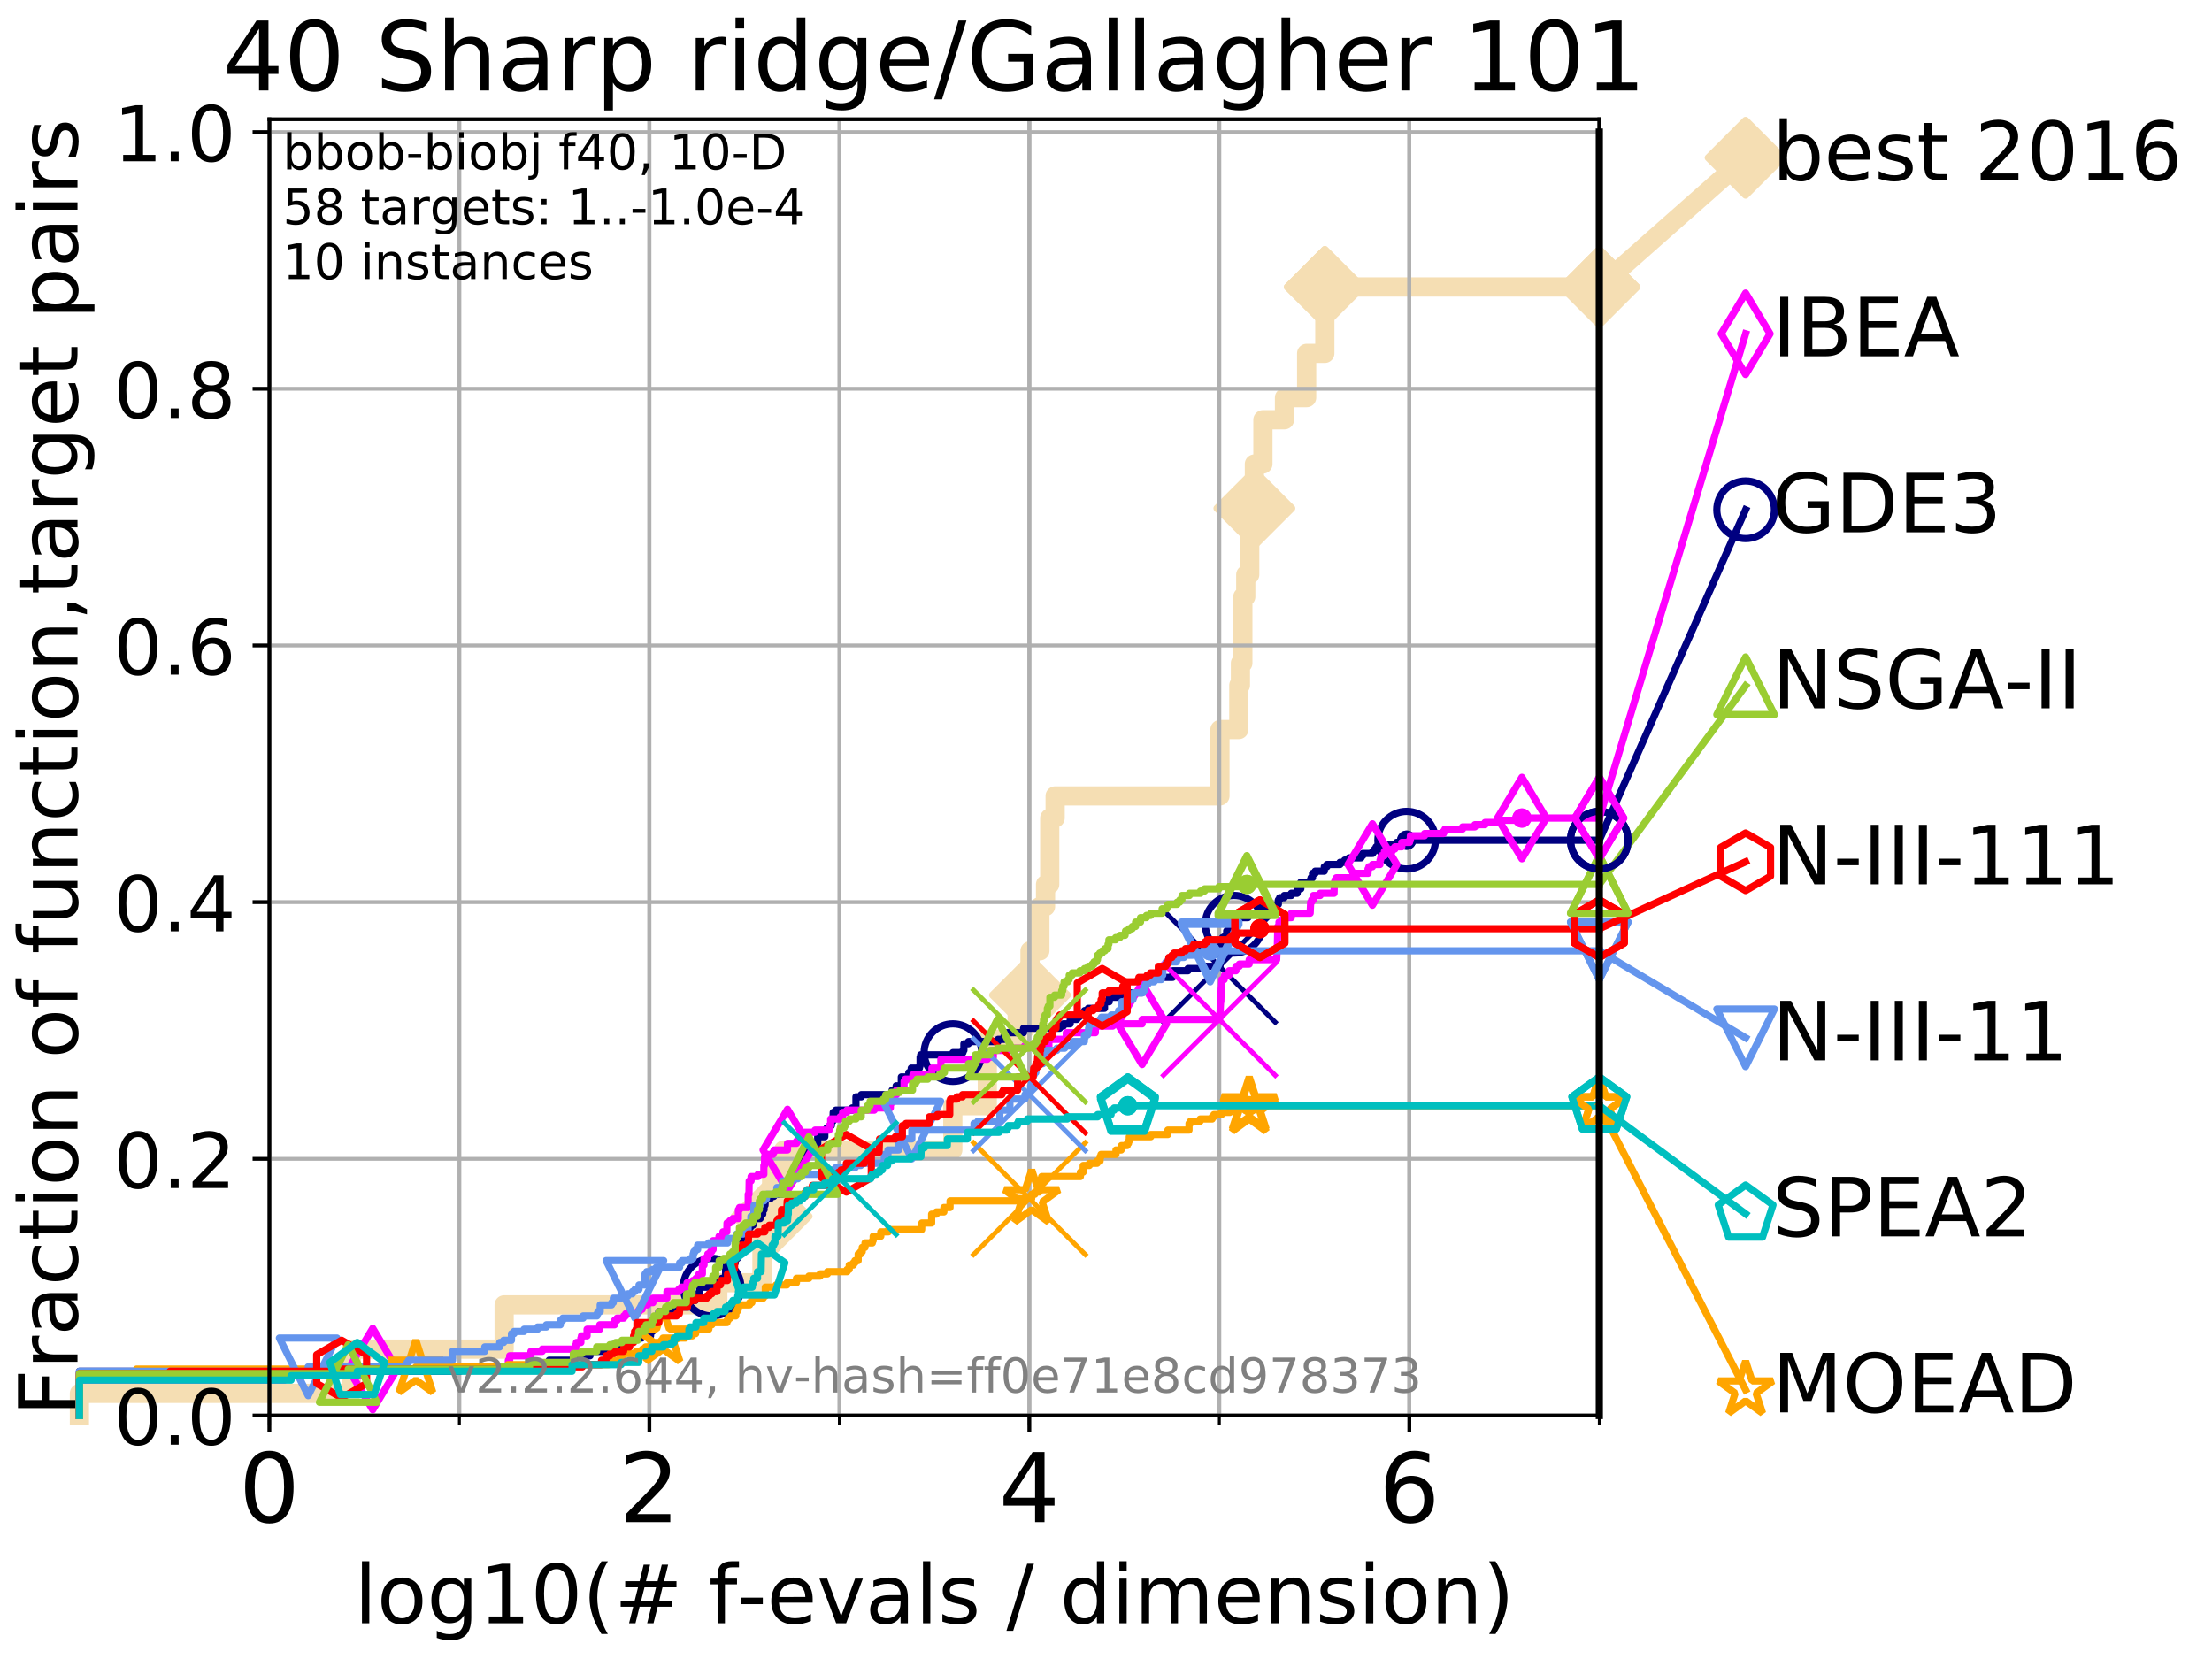 <?xml version="1.0" encoding="utf-8" standalone="no"?>
<!DOCTYPE svg PUBLIC "-//W3C//DTD SVG 1.1//EN"
  "http://www.w3.org/Graphics/SVG/1.1/DTD/svg11.dtd">
<!-- Created with matplotlib (http://matplotlib.org/) -->
<svg height="345.6pt" version="1.1" viewBox="0 0 460.8 345.6" width="460.8pt" xmlns="http://www.w3.org/2000/svg" xmlns:xlink="http://www.w3.org/1999/xlink">
 <defs>
  <style type="text/css">
*{stroke-linecap:butt;stroke-linejoin:round;}
  </style>
 </defs>
 <g id="figure_1">
  <g id="patch_1">
   <path d="M 0 345.6 
L 460.8 345.6 
L 460.8 0 
L 0 0 
z
" style="fill:#ffffff;"/>
  </g>
  <g id="axes_1">
   <g id="patch_2">
    <path d="M 56.12 294.88 
L 333.168 294.88 
L 333.168 24.84 
L 56.12 24.84 
z
" style="fill:#ffffff;"/>
   </g>
   <g id="line2d_1">
    <path d="M 16.542 294.88 
L 16.542 290.27 
L 73.193 290.27 
L 73.193 281.051 
L 105.02 281.051 
L 105.02 271.831 
L 149.533 271.831 
L 149.533 267.221 
L 158.727 267.221 
L 158.727 253.392 
L 160.739 253.392 
L 160.739 244.173 
L 163.244 244.173 
L 163.244 239.563 
L 198.489 239.563 
L 198.489 230.343 
L 205.668 230.343 
L 205.668 216.514 
L 211.898 216.514 
L 211.898 207.294 
L 214.57 207.294 
L 214.57 198.075 
L 216.627 198.075 
L 216.627 188.855 
L 217.805 188.855 
L 217.805 184.246 
L 218.678 184.246 
L 218.678 170.416 
L 219.804 170.416 
L 219.804 165.807 
L 254.138 165.807 
L 254.138 151.977 
L 258.069 151.977 
L 258.069 142.758 
L 258.404 142.758 
L 258.404 138.148 
L 258.907 138.148 
L 258.907 124.319 
L 259.515 124.319 
L 259.515 119.709 
L 260.342 119.709 
L 260.342 105.88 
L 261.311 105.88 
L 261.311 96.66 
L 263.088 96.66 
L 263.088 87.441 
L 267.582 87.441 
L 267.582 82.831 
L 272.198 82.831 
L 272.198 73.611 
L 275.985 73.611 
L 275.985 59.782 
L 333.168 59.782 
" style="fill:none;stroke:#f5deb3;stroke-linecap:square;stroke-width:4;"/>
   </g>
   <g id="line2d_2">
    <defs>
     <path d="M -0 7.778 
L 7.778 0 
L 0 -7.778 
L -7.778 -0 
z
" id="m94353c92a9" style="stroke:#f5deb3;stroke-linejoin:miter;stroke-width:1.5;"/>
    </defs>
    <g>
     <use style="fill:#f5deb3;stroke:#f5deb3;stroke-linejoin:miter;stroke-width:1.5;" x="160.739" xlink:href="#m94353c92a9" y="253.392"/>
     <use style="fill:#f5deb3;stroke:#f5deb3;stroke-linejoin:miter;stroke-width:1.5;" x="214.57" xlink:href="#m94353c92a9" y="207.294"/>
     <use style="fill:#f5deb3;stroke:#f5deb3;stroke-linejoin:miter;stroke-width:1.5;" x="261.311" xlink:href="#m94353c92a9" y="105.88"/>
     <use style="fill:#f5deb3;stroke:#f5deb3;stroke-linejoin:miter;stroke-width:1.5;" x="275.985" xlink:href="#m94353c92a9" y="59.782"/>
     <use style="fill:#f5deb3;stroke:#f5deb3;stroke-linejoin:miter;stroke-width:1.5;" x="275.985" xlink:href="#m94353c92a9" y="59.782"/>
     <use style="fill:#f5deb3;stroke:#f5deb3;stroke-linejoin:miter;stroke-width:1.5;" x="333.168" xlink:href="#m94353c92a9" y="59.782"/>
    </g>
   </g>
   <g id="line2d_3">
    <path style="fill:none;stroke:#f5deb3;stroke-linecap:square;stroke-width:4;"/>
    <g/>
   </g>
   <g id="line2d_4">
    <path d="M 333.168 59.782 
L 363.643 32.861 
" style="fill:none;stroke:#f5deb3;stroke-linecap:square;stroke-width:4;"/>
    <g>
     <use style="fill:#f5deb3;stroke:#f5deb3;stroke-linejoin:miter;stroke-width:1.5;" x="333.168" xlink:href="#m94353c92a9" y="59.782"/>
     <use style="fill:#f5deb3;stroke:#f5deb3;stroke-linejoin:miter;stroke-width:1.5;" x="363.643" xlink:href="#m94353c92a9" y="32.861"/>
    </g>
   </g>
   <g id="matplotlib.axis_1">
    <g id="xtick_1">
     <g id="line2d_5">
      <path clip-path="url(#p15cb647fb1)" d="M 56.12 294.88 
L 56.12 24.84 
" style="fill:none;stroke:#b0b0b0;stroke-linecap:square;stroke-width:0.8;"/>
     </g>
     <g id="line2d_6">
      <defs>
       <path d="M 0 0 
L 0 3.5 
" id="mab75e6f8db" style="stroke:#000000;stroke-width:0.8;"/>
      </defs>
      <g>
       <use style="stroke:#000000;stroke-width:0.8;" x="56.12" xlink:href="#mab75e6f8db" y="294.88"/>
      </g>
     </g>
     <g id="text_1">
      <!-- 0 -->
      <defs>
       <path d="M 31.781 66.406 
Q 24.172 66.406 20.328 58.906 
Q 16.5 51.422 16.5 36.375 
Q 16.5 21.391 20.328 13.891 
Q 24.172 6.391 31.781 6.391 
Q 39.453 6.391 43.281 13.891 
Q 47.125 21.391 47.125 36.375 
Q 47.125 51.422 43.281 58.906 
Q 39.453 66.406 31.781 66.406 
z
M 31.781 74.219 
Q 44.047 74.219 50.516 64.516 
Q 56.984 54.828 56.984 36.375 
Q 56.984 17.969 50.516 8.266 
Q 44.047 -1.422 31.781 -1.422 
Q 19.531 -1.422 13.062 8.266 
Q 6.594 17.969 6.594 36.375 
Q 6.594 54.828 13.062 64.516 
Q 19.531 74.219 31.781 74.219 
z
" id="DejaVuSans-30"/>
      </defs>
      <g transform="translate(49.758 317.077)scale(0.2 -0.2)">
       <use xlink:href="#DejaVuSans-30"/>
      </g>
     </g>
    </g>
    <g id="xtick_2">
     <g id="line2d_7">
      <path clip-path="url(#p15cb647fb1)" d="M 135.277 294.88 
L 135.277 24.84 
" style="fill:none;stroke:#b0b0b0;stroke-linecap:square;stroke-width:0.8;"/>
     </g>
     <g id="line2d_8">
      <g>
       <use style="stroke:#000000;stroke-width:0.8;" x="135.277" xlink:href="#mab75e6f8db" y="294.88"/>
      </g>
     </g>
     <g id="text_2">
      <!-- 2 -->
      <defs>
       <path d="M 19.188 8.297 
L 53.609 8.297 
L 53.609 0 
L 7.328 0 
L 7.328 8.297 
Q 12.938 14.109 22.625 23.891 
Q 32.328 33.688 34.812 36.531 
Q 39.547 41.844 41.422 45.531 
Q 43.312 49.219 43.312 52.781 
Q 43.312 58.594 39.234 62.25 
Q 35.156 65.922 28.609 65.922 
Q 23.969 65.922 18.812 64.312 
Q 13.672 62.703 7.812 59.422 
L 7.812 69.391 
Q 13.766 71.781 18.938 73 
Q 24.125 74.219 28.422 74.219 
Q 39.75 74.219 46.484 68.547 
Q 53.219 62.891 53.219 53.422 
Q 53.219 48.922 51.531 44.891 
Q 49.859 40.875 45.406 35.406 
Q 44.188 33.984 37.641 27.219 
Q 31.109 20.453 19.188 8.297 
z
" id="DejaVuSans-32"/>
      </defs>
      <g transform="translate(128.914 317.077)scale(0.2 -0.2)">
       <use xlink:href="#DejaVuSans-32"/>
      </g>
     </g>
    </g>
    <g id="xtick_3">
     <g id="line2d_9">
      <path clip-path="url(#p15cb647fb1)" d="M 214.433 294.88 
L 214.433 24.84 
" style="fill:none;stroke:#b0b0b0;stroke-linecap:square;stroke-width:0.8;"/>
     </g>
     <g id="line2d_10">
      <g>
       <use style="stroke:#000000;stroke-width:0.8;" x="214.433" xlink:href="#mab75e6f8db" y="294.88"/>
      </g>
     </g>
     <g id="text_3">
      <!-- 4 -->
      <defs>
       <path d="M 37.797 64.312 
L 12.891 25.391 
L 37.797 25.391 
z
M 35.203 72.906 
L 47.609 72.906 
L 47.609 25.391 
L 58.016 25.391 
L 58.016 17.188 
L 47.609 17.188 
L 47.609 0 
L 37.797 0 
L 37.797 17.188 
L 4.891 17.188 
L 4.891 26.703 
z
" id="DejaVuSans-34"/>
      </defs>
      <g transform="translate(208.071 317.077)scale(0.2 -0.2)">
       <use xlink:href="#DejaVuSans-34"/>
      </g>
     </g>
    </g>
    <g id="xtick_4">
     <g id="line2d_11">
      <path clip-path="url(#p15cb647fb1)" d="M 293.59 294.88 
L 293.59 24.84 
" style="fill:none;stroke:#b0b0b0;stroke-linecap:square;stroke-width:0.8;"/>
     </g>
     <g id="line2d_12">
      <g>
       <use style="stroke:#000000;stroke-width:0.8;" x="293.59" xlink:href="#mab75e6f8db" y="294.88"/>
      </g>
     </g>
     <g id="text_4">
      <!-- 6 -->
      <defs>
       <path d="M 33.016 40.375 
Q 26.375 40.375 22.484 35.828 
Q 18.609 31.297 18.609 23.391 
Q 18.609 15.531 22.484 10.953 
Q 26.375 6.391 33.016 6.391 
Q 39.656 6.391 43.531 10.953 
Q 47.406 15.531 47.406 23.391 
Q 47.406 31.297 43.531 35.828 
Q 39.656 40.375 33.016 40.375 
z
M 52.594 71.297 
L 52.594 62.312 
Q 48.875 64.062 45.094 64.984 
Q 41.312 65.922 37.594 65.922 
Q 27.828 65.922 22.672 59.328 
Q 17.531 52.734 16.797 39.406 
Q 19.672 43.656 24.016 45.922 
Q 28.375 48.188 33.594 48.188 
Q 44.578 48.188 50.953 41.516 
Q 57.328 34.859 57.328 23.391 
Q 57.328 12.156 50.688 5.359 
Q 44.047 -1.422 33.016 -1.422 
Q 20.359 -1.422 13.672 8.266 
Q 6.984 17.969 6.984 36.375 
Q 6.984 53.656 15.188 63.938 
Q 23.391 74.219 37.203 74.219 
Q 40.922 74.219 44.703 73.484 
Q 48.484 72.75 52.594 71.297 
z
" id="DejaVuSans-36"/>
      </defs>
      <g transform="translate(287.227 317.077)scale(0.2 -0.2)">
       <use xlink:href="#DejaVuSans-36"/>
      </g>
     </g>
    </g>
    <g id="xtick_5">
     <g id="line2d_13">
      <path clip-path="url(#p15cb647fb1)" d="M 56.12 294.88 
L 56.12 24.84 
" style="fill:none;stroke:#b0b0b0;stroke-linecap:square;stroke-width:0.8;"/>
     </g>
     <g id="line2d_14">
      <defs>
       <path d="M 0 0 
L 0 2 
" id="m6956f76c9a" style="stroke:#000000;stroke-width:0.6;"/>
      </defs>
      <g>
       <use style="stroke:#000000;stroke-width:0.6;" x="56.12" xlink:href="#m6956f76c9a" y="294.88"/>
      </g>
     </g>
    </g>
    <g id="xtick_6">
     <g id="line2d_15">
      <path clip-path="url(#p15cb647fb1)" d="M 95.698 294.88 
L 95.698 24.84 
" style="fill:none;stroke:#b0b0b0;stroke-linecap:square;stroke-width:0.8;"/>
     </g>
     <g id="line2d_16">
      <g>
       <use style="stroke:#000000;stroke-width:0.6;" x="95.698" xlink:href="#m6956f76c9a" y="294.88"/>
      </g>
     </g>
    </g>
    <g id="xtick_7">
     <g id="line2d_17">
      <path clip-path="url(#p15cb647fb1)" d="M 135.277 294.88 
L 135.277 24.84 
" style="fill:none;stroke:#b0b0b0;stroke-linecap:square;stroke-width:0.8;"/>
     </g>
     <g id="line2d_18">
      <g>
       <use style="stroke:#000000;stroke-width:0.6;" x="135.277" xlink:href="#m6956f76c9a" y="294.88"/>
      </g>
     </g>
    </g>
    <g id="xtick_8">
     <g id="line2d_19">
      <path clip-path="url(#p15cb647fb1)" d="M 174.855 294.88 
L 174.855 24.84 
" style="fill:none;stroke:#b0b0b0;stroke-linecap:square;stroke-width:0.8;"/>
     </g>
     <g id="line2d_20">
      <g>
       <use style="stroke:#000000;stroke-width:0.6;" x="174.855" xlink:href="#m6956f76c9a" y="294.88"/>
      </g>
     </g>
    </g>
    <g id="xtick_9">
     <g id="line2d_21">
      <path clip-path="url(#p15cb647fb1)" d="M 214.433 294.88 
L 214.433 24.84 
" style="fill:none;stroke:#b0b0b0;stroke-linecap:square;stroke-width:0.8;"/>
     </g>
     <g id="line2d_22">
      <g>
       <use style="stroke:#000000;stroke-width:0.6;" x="214.433" xlink:href="#m6956f76c9a" y="294.88"/>
      </g>
     </g>
    </g>
    <g id="xtick_10">
     <g id="line2d_23">
      <path clip-path="url(#p15cb647fb1)" d="M 254.011 294.88 
L 254.011 24.84 
" style="fill:none;stroke:#b0b0b0;stroke-linecap:square;stroke-width:0.8;"/>
     </g>
     <g id="line2d_24">
      <g>
       <use style="stroke:#000000;stroke-width:0.6;" x="254.011" xlink:href="#m6956f76c9a" y="294.88"/>
      </g>
     </g>
    </g>
    <g id="xtick_11">
     <g id="line2d_25">
      <path clip-path="url(#p15cb647fb1)" d="M 293.59 294.88 
L 293.59 24.84 
" style="fill:none;stroke:#b0b0b0;stroke-linecap:square;stroke-width:0.8;"/>
     </g>
     <g id="line2d_26">
      <g>
       <use style="stroke:#000000;stroke-width:0.6;" x="293.59" xlink:href="#m6956f76c9a" y="294.88"/>
      </g>
     </g>
    </g>
    <g id="xtick_12">
     <g id="line2d_27">
      <path clip-path="url(#p15cb647fb1)" d="M 333.168 294.88 
L 333.168 24.84 
" style="fill:none;stroke:#b0b0b0;stroke-linecap:square;stroke-width:0.8;"/>
     </g>
     <g id="line2d_28">
      <g>
       <use style="stroke:#000000;stroke-width:0.6;" x="333.168" xlink:href="#m6956f76c9a" y="294.88"/>
      </g>
     </g>
    </g>
    <g id="text_5">
     <!-- log10(# f-evals / dimension) -->
     <defs>
      <path d="M 9.422 75.984 
L 18.406 75.984 
L 18.406 0 
L 9.422 0 
z
" id="DejaVuSans-6c"/>
      <path d="M 30.609 48.391 
Q 23.391 48.391 19.188 42.75 
Q 14.984 37.109 14.984 27.297 
Q 14.984 17.484 19.156 11.844 
Q 23.344 6.203 30.609 6.203 
Q 37.797 6.203 41.984 11.859 
Q 46.188 17.531 46.188 27.297 
Q 46.188 37.016 41.984 42.703 
Q 37.797 48.391 30.609 48.391 
z
M 30.609 56 
Q 42.328 56 49.016 48.375 
Q 55.719 40.766 55.719 27.297 
Q 55.719 13.875 49.016 6.219 
Q 42.328 -1.422 30.609 -1.422 
Q 18.844 -1.422 12.172 6.219 
Q 5.516 13.875 5.516 27.297 
Q 5.516 40.766 12.172 48.375 
Q 18.844 56 30.609 56 
z
" id="DejaVuSans-6f"/>
      <path d="M 45.406 27.984 
Q 45.406 37.75 41.375 43.109 
Q 37.359 48.484 30.078 48.484 
Q 22.859 48.484 18.828 43.109 
Q 14.797 37.75 14.797 27.984 
Q 14.797 18.266 18.828 12.891 
Q 22.859 7.516 30.078 7.516 
Q 37.359 7.516 41.375 12.891 
Q 45.406 18.266 45.406 27.984 
z
M 54.391 6.781 
Q 54.391 -7.172 48.188 -13.984 
Q 42 -20.797 29.203 -20.797 
Q 24.469 -20.797 20.266 -20.094 
Q 16.062 -19.391 12.109 -17.922 
L 12.109 -9.188 
Q 16.062 -11.328 19.922 -12.344 
Q 23.781 -13.375 27.781 -13.375 
Q 36.625 -13.375 41.016 -8.766 
Q 45.406 -4.156 45.406 5.172 
L 45.406 9.625 
Q 42.625 4.781 38.281 2.391 
Q 33.938 0 27.875 0 
Q 17.828 0 11.672 7.656 
Q 5.516 15.328 5.516 27.984 
Q 5.516 40.672 11.672 48.328 
Q 17.828 56 27.875 56 
Q 33.938 56 38.281 53.609 
Q 42.625 51.219 45.406 46.391 
L 45.406 54.688 
L 54.391 54.688 
z
" id="DejaVuSans-67"/>
      <path d="M 12.406 8.297 
L 28.516 8.297 
L 28.516 63.922 
L 10.984 60.406 
L 10.984 69.391 
L 28.422 72.906 
L 38.281 72.906 
L 38.281 8.297 
L 54.391 8.297 
L 54.391 0 
L 12.406 0 
z
" id="DejaVuSans-31"/>
      <path d="M 31 75.875 
Q 24.469 64.656 21.281 53.656 
Q 18.109 42.672 18.109 31.391 
Q 18.109 20.125 21.312 9.062 
Q 24.516 -2 31 -13.188 
L 23.188 -13.188 
Q 15.875 -1.703 12.234 9.375 
Q 8.594 20.453 8.594 31.391 
Q 8.594 42.281 12.203 53.312 
Q 15.828 64.359 23.188 75.875 
z
" id="DejaVuSans-28"/>
      <path d="M 51.125 44 
L 36.922 44 
L 32.812 27.688 
L 47.125 27.688 
z
M 43.797 71.781 
L 38.719 51.516 
L 52.984 51.516 
L 58.109 71.781 
L 65.922 71.781 
L 60.891 51.516 
L 76.125 51.516 
L 76.125 44 
L 58.984 44 
L 54.984 27.688 
L 70.516 27.688 
L 70.516 20.219 
L 53.078 20.219 
L 48 0 
L 40.188 0 
L 45.219 20.219 
L 30.906 20.219 
L 25.875 0 
L 18.016 0 
L 23.094 20.219 
L 7.719 20.219 
L 7.719 27.688 
L 24.906 27.688 
L 29 44 
L 13.281 44 
L 13.281 51.516 
L 30.906 51.516 
L 35.891 71.781 
z
" id="DejaVuSans-23"/>
      <path id="DejaVuSans-20"/>
      <path d="M 37.109 75.984 
L 37.109 68.5 
L 28.516 68.5 
Q 23.688 68.5 21.797 66.547 
Q 19.922 64.594 19.922 59.516 
L 19.922 54.688 
L 34.719 54.688 
L 34.719 47.703 
L 19.922 47.703 
L 19.922 0 
L 10.891 0 
L 10.891 47.703 
L 2.297 47.703 
L 2.297 54.688 
L 10.891 54.688 
L 10.891 58.5 
Q 10.891 67.625 15.141 71.797 
Q 19.391 75.984 28.609 75.984 
z
" id="DejaVuSans-66"/>
      <path d="M 4.891 31.391 
L 31.203 31.391 
L 31.203 23.391 
L 4.891 23.391 
z
" id="DejaVuSans-2d"/>
      <path d="M 56.203 29.594 
L 56.203 25.203 
L 14.891 25.203 
Q 15.484 15.922 20.484 11.062 
Q 25.484 6.203 34.422 6.203 
Q 39.594 6.203 44.453 7.469 
Q 49.312 8.734 54.109 11.281 
L 54.109 2.781 
Q 49.266 0.734 44.188 -0.344 
Q 39.109 -1.422 33.891 -1.422 
Q 20.797 -1.422 13.156 6.188 
Q 5.516 13.812 5.516 26.812 
Q 5.516 40.234 12.766 48.109 
Q 20.016 56 32.328 56 
Q 43.359 56 49.781 48.891 
Q 56.203 41.797 56.203 29.594 
z
M 47.219 32.234 
Q 47.125 39.594 43.094 43.984 
Q 39.062 48.391 32.422 48.391 
Q 24.906 48.391 20.391 44.141 
Q 15.875 39.891 15.188 32.172 
z
" id="DejaVuSans-65"/>
      <path d="M 2.984 54.688 
L 12.5 54.688 
L 29.594 8.797 
L 46.688 54.688 
L 56.203 54.688 
L 35.688 0 
L 23.484 0 
z
" id="DejaVuSans-76"/>
      <path d="M 34.281 27.484 
Q 23.391 27.484 19.188 25 
Q 14.984 22.516 14.984 16.5 
Q 14.984 11.719 18.141 8.906 
Q 21.297 6.109 26.703 6.109 
Q 34.188 6.109 38.703 11.406 
Q 43.219 16.703 43.219 25.484 
L 43.219 27.484 
z
M 52.203 31.203 
L 52.203 0 
L 43.219 0 
L 43.219 8.297 
Q 40.141 3.328 35.547 0.953 
Q 30.953 -1.422 24.312 -1.422 
Q 15.922 -1.422 10.953 3.297 
Q 6 8.016 6 15.922 
Q 6 25.141 12.172 29.828 
Q 18.359 34.516 30.609 34.516 
L 43.219 34.516 
L 43.219 35.406 
Q 43.219 41.609 39.141 45 
Q 35.062 48.391 27.688 48.391 
Q 23 48.391 18.547 47.266 
Q 14.109 46.141 10.016 43.891 
L 10.016 52.203 
Q 14.938 54.109 19.578 55.047 
Q 24.219 56 28.609 56 
Q 40.484 56 46.344 49.844 
Q 52.203 43.703 52.203 31.203 
z
" id="DejaVuSans-61"/>
      <path d="M 44.281 53.078 
L 44.281 44.578 
Q 40.484 46.531 36.375 47.5 
Q 32.281 48.484 27.875 48.484 
Q 21.188 48.484 17.844 46.438 
Q 14.5 44.391 14.5 40.281 
Q 14.5 37.156 16.891 35.375 
Q 19.281 33.594 26.516 31.984 
L 29.594 31.297 
Q 39.156 29.25 43.188 25.516 
Q 47.219 21.781 47.219 15.094 
Q 47.219 7.469 41.188 3.016 
Q 35.156 -1.422 24.609 -1.422 
Q 20.219 -1.422 15.453 -0.562 
Q 10.688 0.297 5.422 2 
L 5.422 11.281 
Q 10.406 8.688 15.234 7.391 
Q 20.062 6.109 24.812 6.109 
Q 31.156 6.109 34.562 8.281 
Q 37.984 10.453 37.984 14.406 
Q 37.984 18.062 35.516 20.016 
Q 33.062 21.969 24.703 23.781 
L 21.578 24.516 
Q 13.234 26.266 9.516 29.906 
Q 5.812 33.547 5.812 39.891 
Q 5.812 47.609 11.281 51.797 
Q 16.75 56 26.812 56 
Q 31.781 56 36.172 55.266 
Q 40.578 54.547 44.281 53.078 
z
" id="DejaVuSans-73"/>
      <path d="M 25.391 72.906 
L 33.688 72.906 
L 8.297 -9.281 
L 0 -9.281 
z
" id="DejaVuSans-2f"/>
      <path d="M 45.406 46.391 
L 45.406 75.984 
L 54.391 75.984 
L 54.391 0 
L 45.406 0 
L 45.406 8.203 
Q 42.578 3.328 38.25 0.953 
Q 33.938 -1.422 27.875 -1.422 
Q 17.969 -1.422 11.734 6.484 
Q 5.516 14.406 5.516 27.297 
Q 5.516 40.188 11.734 48.094 
Q 17.969 56 27.875 56 
Q 33.938 56 38.25 53.625 
Q 42.578 51.266 45.406 46.391 
z
M 14.797 27.297 
Q 14.797 17.391 18.875 11.75 
Q 22.953 6.109 30.078 6.109 
Q 37.203 6.109 41.297 11.75 
Q 45.406 17.391 45.406 27.297 
Q 45.406 37.203 41.297 42.844 
Q 37.203 48.484 30.078 48.484 
Q 22.953 48.484 18.875 42.844 
Q 14.797 37.203 14.797 27.297 
z
" id="DejaVuSans-64"/>
      <path d="M 9.422 54.688 
L 18.406 54.688 
L 18.406 0 
L 9.422 0 
z
M 9.422 75.984 
L 18.406 75.984 
L 18.406 64.594 
L 9.422 64.594 
z
" id="DejaVuSans-69"/>
      <path d="M 52 44.188 
Q 55.375 50.25 60.062 53.125 
Q 64.75 56 71.094 56 
Q 79.641 56 84.281 50.016 
Q 88.922 44.047 88.922 33.016 
L 88.922 0 
L 79.891 0 
L 79.891 32.719 
Q 79.891 40.578 77.094 44.375 
Q 74.312 48.188 68.609 48.188 
Q 61.625 48.188 57.562 43.547 
Q 53.516 38.922 53.516 30.906 
L 53.516 0 
L 44.484 0 
L 44.484 32.719 
Q 44.484 40.625 41.703 44.406 
Q 38.922 48.188 33.109 48.188 
Q 26.219 48.188 22.156 43.531 
Q 18.109 38.875 18.109 30.906 
L 18.109 0 
L 9.078 0 
L 9.078 54.688 
L 18.109 54.688 
L 18.109 46.188 
Q 21.188 51.219 25.484 53.609 
Q 29.781 56 35.688 56 
Q 41.656 56 45.828 52.969 
Q 50 49.953 52 44.188 
z
" id="DejaVuSans-6d"/>
      <path d="M 54.891 33.016 
L 54.891 0 
L 45.906 0 
L 45.906 32.719 
Q 45.906 40.484 42.875 44.328 
Q 39.844 48.188 33.797 48.188 
Q 26.516 48.188 22.312 43.547 
Q 18.109 38.922 18.109 30.906 
L 18.109 0 
L 9.078 0 
L 9.078 54.688 
L 18.109 54.688 
L 18.109 46.188 
Q 21.344 51.125 25.703 53.562 
Q 30.078 56 35.797 56 
Q 45.219 56 50.047 50.172 
Q 54.891 44.344 54.891 33.016 
z
" id="DejaVuSans-6e"/>
      <path d="M 8.016 75.875 
L 15.828 75.875 
Q 23.141 64.359 26.781 53.312 
Q 30.422 42.281 30.422 31.391 
Q 30.422 20.453 26.781 9.375 
Q 23.141 -1.703 15.828 -13.188 
L 8.016 -13.188 
Q 14.5 -2 17.703 9.062 
Q 20.906 20.125 20.906 31.391 
Q 20.906 42.672 17.703 53.656 
Q 14.5 64.656 8.016 75.875 
z
" id="DejaVuSans-29"/>
     </defs>
     <g transform="translate(73.803 338.154)scale(0.17 -0.17)">
      <use xlink:href="#DejaVuSans-6c"/>
      <use x="27.783" xlink:href="#DejaVuSans-6f"/>
      <use x="88.965" xlink:href="#DejaVuSans-67"/>
      <use x="152.441" xlink:href="#DejaVuSans-31"/>
      <use x="216.064" xlink:href="#DejaVuSans-30"/>
      <use x="279.688" xlink:href="#DejaVuSans-28"/>
      <use x="318.701" xlink:href="#DejaVuSans-23"/>
      <use x="402.49" xlink:href="#DejaVuSans-20"/>
      <use x="434.277" xlink:href="#DejaVuSans-66"/>
      <use x="469.404" xlink:href="#DejaVuSans-2d"/>
      <use x="505.488" xlink:href="#DejaVuSans-65"/>
      <use x="567.012" xlink:href="#DejaVuSans-76"/>
      <use x="626.191" xlink:href="#DejaVuSans-61"/>
      <use x="687.471" xlink:href="#DejaVuSans-6c"/>
      <use x="715.254" xlink:href="#DejaVuSans-73"/>
      <use x="767.354" xlink:href="#DejaVuSans-20"/>
      <use x="799.141" xlink:href="#DejaVuSans-2f"/>
      <use x="832.832" xlink:href="#DejaVuSans-20"/>
      <use x="864.619" xlink:href="#DejaVuSans-64"/>
      <use x="928.096" xlink:href="#DejaVuSans-69"/>
      <use x="955.879" xlink:href="#DejaVuSans-6d"/>
      <use x="1053.291" xlink:href="#DejaVuSans-65"/>
      <use x="1114.814" xlink:href="#DejaVuSans-6e"/>
      <use x="1178.193" xlink:href="#DejaVuSans-73"/>
      <use x="1230.293" xlink:href="#DejaVuSans-69"/>
      <use x="1258.076" xlink:href="#DejaVuSans-6f"/>
      <use x="1319.258" xlink:href="#DejaVuSans-6e"/>
      <use x="1382.637" xlink:href="#DejaVuSans-29"/>
     </g>
    </g>
   </g>
   <g id="matplotlib.axis_2">
    <g id="ytick_1">
     <g id="line2d_29">
      <path clip-path="url(#p15cb647fb1)" d="M 56.12 294.88 
L 333.168 294.88 
" style="fill:none;stroke:#b0b0b0;stroke-linecap:square;stroke-width:0.8;"/>
     </g>
     <g id="line2d_30">
      <defs>
       <path d="M 0 0 
L -3.5 0 
" id="m27f10068a6" style="stroke:#000000;stroke-width:0.8;"/>
      </defs>
      <g>
       <use style="stroke:#000000;stroke-width:0.8;" x="56.12" xlink:href="#m27f10068a6" y="294.88"/>
      </g>
     </g>
     <g id="text_6">
      <!-- 0.0 -->
      <defs>
       <path d="M 10.688 12.406 
L 21 12.406 
L 21 0 
L 10.688 0 
z
" id="DejaVuSans-2e"/>
      </defs>
      <g transform="translate(23.675 300.959)scale(0.16 -0.16)">
       <use xlink:href="#DejaVuSans-30"/>
       <use x="63.623" xlink:href="#DejaVuSans-2e"/>
       <use x="95.41" xlink:href="#DejaVuSans-30"/>
      </g>
     </g>
    </g>
    <g id="ytick_2">
     <g id="line2d_31">
      <path clip-path="url(#p15cb647fb1)" d="M 56.12 241.407 
L 333.168 241.407 
" style="fill:none;stroke:#b0b0b0;stroke-linecap:square;stroke-width:0.8;"/>
     </g>
     <g id="line2d_32">
      <g>
       <use style="stroke:#000000;stroke-width:0.8;" x="56.12" xlink:href="#m27f10068a6" y="241.407"/>
      </g>
     </g>
     <g id="text_7">
      <!-- 0.2 -->
      <g transform="translate(23.675 247.485)scale(0.16 -0.16)">
       <use xlink:href="#DejaVuSans-30"/>
       <use x="63.623" xlink:href="#DejaVuSans-2e"/>
       <use x="95.41" xlink:href="#DejaVuSans-32"/>
      </g>
     </g>
    </g>
    <g id="ytick_3">
     <g id="line2d_33">
      <path clip-path="url(#p15cb647fb1)" d="M 56.12 187.933 
L 333.168 187.933 
" style="fill:none;stroke:#b0b0b0;stroke-linecap:square;stroke-width:0.8;"/>
     </g>
     <g id="line2d_34">
      <g>
       <use style="stroke:#000000;stroke-width:0.8;" x="56.12" xlink:href="#m27f10068a6" y="187.933"/>
      </g>
     </g>
     <g id="text_8">
      <!-- 0.4 -->
      <g transform="translate(23.675 194.012)scale(0.16 -0.16)">
       <use xlink:href="#DejaVuSans-30"/>
       <use x="63.623" xlink:href="#DejaVuSans-2e"/>
       <use x="95.41" xlink:href="#DejaVuSans-34"/>
      </g>
     </g>
    </g>
    <g id="ytick_4">
     <g id="line2d_35">
      <path clip-path="url(#p15cb647fb1)" d="M 56.12 134.46 
L 333.168 134.46 
" style="fill:none;stroke:#b0b0b0;stroke-linecap:square;stroke-width:0.8;"/>
     </g>
     <g id="line2d_36">
      <g>
       <use style="stroke:#000000;stroke-width:0.8;" x="56.12" xlink:href="#m27f10068a6" y="134.46"/>
      </g>
     </g>
     <g id="text_9">
      <!-- 0.6 -->
      <g transform="translate(23.675 140.539)scale(0.16 -0.16)">
       <use xlink:href="#DejaVuSans-30"/>
       <use x="63.623" xlink:href="#DejaVuSans-2e"/>
       <use x="95.41" xlink:href="#DejaVuSans-36"/>
      </g>
     </g>
    </g>
    <g id="ytick_5">
     <g id="line2d_37">
      <path clip-path="url(#p15cb647fb1)" d="M 56.12 80.987 
L 333.168 80.987 
" style="fill:none;stroke:#b0b0b0;stroke-linecap:square;stroke-width:0.8;"/>
     </g>
     <g id="line2d_38">
      <g>
       <use style="stroke:#000000;stroke-width:0.8;" x="56.12" xlink:href="#m27f10068a6" y="80.987"/>
      </g>
     </g>
     <g id="text_10">
      <!-- 0.8 -->
      <defs>
       <path d="M 31.781 34.625 
Q 24.75 34.625 20.719 30.859 
Q 16.703 27.094 16.703 20.516 
Q 16.703 13.922 20.719 10.156 
Q 24.75 6.391 31.781 6.391 
Q 38.812 6.391 42.859 10.172 
Q 46.922 13.969 46.922 20.516 
Q 46.922 27.094 42.891 30.859 
Q 38.875 34.625 31.781 34.625 
z
M 21.922 38.812 
Q 15.578 40.375 12.031 44.719 
Q 8.5 49.078 8.5 55.328 
Q 8.5 64.062 14.719 69.141 
Q 20.953 74.219 31.781 74.219 
Q 42.672 74.219 48.875 69.141 
Q 55.078 64.062 55.078 55.328 
Q 55.078 49.078 51.531 44.719 
Q 48 40.375 41.703 38.812 
Q 48.828 37.156 52.797 32.312 
Q 56.781 27.484 56.781 20.516 
Q 56.781 9.906 50.312 4.234 
Q 43.844 -1.422 31.781 -1.422 
Q 19.734 -1.422 13.25 4.234 
Q 6.781 9.906 6.781 20.516 
Q 6.781 27.484 10.781 32.312 
Q 14.797 37.156 21.922 38.812 
z
M 18.312 54.391 
Q 18.312 48.734 21.844 45.562 
Q 25.391 42.391 31.781 42.391 
Q 38.141 42.391 41.719 45.562 
Q 45.312 48.734 45.312 54.391 
Q 45.312 60.062 41.719 63.234 
Q 38.141 66.406 31.781 66.406 
Q 25.391 66.406 21.844 63.234 
Q 18.312 60.062 18.312 54.391 
z
" id="DejaVuSans-38"/>
      </defs>
      <g transform="translate(23.675 87.066)scale(0.16 -0.16)">
       <use xlink:href="#DejaVuSans-30"/>
       <use x="63.623" xlink:href="#DejaVuSans-2e"/>
       <use x="95.41" xlink:href="#DejaVuSans-38"/>
      </g>
     </g>
    </g>
    <g id="ytick_6">
     <g id="line2d_39">
      <path clip-path="url(#p15cb647fb1)" d="M 56.12 27.514 
L 333.168 27.514 
" style="fill:none;stroke:#b0b0b0;stroke-linecap:square;stroke-width:0.8;"/>
     </g>
     <g id="line2d_40">
      <g>
       <use style="stroke:#000000;stroke-width:0.8;" x="56.12" xlink:href="#m27f10068a6" y="27.514"/>
      </g>
     </g>
     <g id="text_11">
      <!-- 1.0 -->
      <g transform="translate(23.675 33.592)scale(0.16 -0.16)">
       <use xlink:href="#DejaVuSans-31"/>
       <use x="63.623" xlink:href="#DejaVuSans-2e"/>
       <use x="95.41" xlink:href="#DejaVuSans-30"/>
      </g>
     </g>
    </g>
    <g id="text_12">
     <!-- Fraction of function,target pairs -->
     <defs>
      <path d="M 9.812 72.906 
L 51.703 72.906 
L 51.703 64.594 
L 19.672 64.594 
L 19.672 43.109 
L 48.578 43.109 
L 48.578 34.812 
L 19.672 34.812 
L 19.672 0 
L 9.812 0 
z
" id="DejaVuSans-46"/>
      <path d="M 41.109 46.297 
Q 39.594 47.172 37.812 47.578 
Q 36.031 48 33.891 48 
Q 26.266 48 22.188 43.047 
Q 18.109 38.094 18.109 28.812 
L 18.109 0 
L 9.078 0 
L 9.078 54.688 
L 18.109 54.688 
L 18.109 46.188 
Q 20.953 51.172 25.484 53.578 
Q 30.031 56 36.531 56 
Q 37.453 56 38.578 55.875 
Q 39.703 55.766 41.062 55.516 
z
" id="DejaVuSans-72"/>
      <path d="M 48.781 52.594 
L 48.781 44.188 
Q 44.969 46.297 41.141 47.344 
Q 37.312 48.391 33.406 48.391 
Q 24.656 48.391 19.812 42.844 
Q 14.984 37.312 14.984 27.297 
Q 14.984 17.281 19.812 11.734 
Q 24.656 6.203 33.406 6.203 
Q 37.312 6.203 41.141 7.25 
Q 44.969 8.297 48.781 10.406 
L 48.781 2.094 
Q 45.016 0.344 40.984 -0.531 
Q 36.969 -1.422 32.422 -1.422 
Q 20.062 -1.422 12.781 6.344 
Q 5.516 14.109 5.516 27.297 
Q 5.516 40.672 12.859 48.328 
Q 20.219 56 33.016 56 
Q 37.156 56 41.109 55.141 
Q 45.062 54.297 48.781 52.594 
z
" id="DejaVuSans-63"/>
      <path d="M 18.312 70.219 
L 18.312 54.688 
L 36.812 54.688 
L 36.812 47.703 
L 18.312 47.703 
L 18.312 18.016 
Q 18.312 11.328 20.141 9.422 
Q 21.969 7.516 27.594 7.516 
L 36.812 7.516 
L 36.812 0 
L 27.594 0 
Q 17.188 0 13.234 3.875 
Q 9.281 7.766 9.281 18.016 
L 9.281 47.703 
L 2.688 47.703 
L 2.688 54.688 
L 9.281 54.688 
L 9.281 70.219 
z
" id="DejaVuSans-74"/>
      <path d="M 8.5 21.578 
L 8.5 54.688 
L 17.484 54.688 
L 17.484 21.922 
Q 17.484 14.156 20.5 10.266 
Q 23.531 6.391 29.594 6.391 
Q 36.859 6.391 41.078 11.031 
Q 45.312 15.672 45.312 23.688 
L 45.312 54.688 
L 54.297 54.688 
L 54.297 0 
L 45.312 0 
L 45.312 8.406 
Q 42.047 3.422 37.719 1 
Q 33.406 -1.422 27.688 -1.422 
Q 18.266 -1.422 13.375 4.438 
Q 8.5 10.297 8.5 21.578 
z
M 31.109 56 
z
" id="DejaVuSans-75"/>
      <path d="M 11.719 12.406 
L 22.016 12.406 
L 22.016 4 
L 14.016 -11.625 
L 7.719 -11.625 
L 11.719 4 
z
" id="DejaVuSans-2c"/>
      <path d="M 18.109 8.203 
L 18.109 -20.797 
L 9.078 -20.797 
L 9.078 54.688 
L 18.109 54.688 
L 18.109 46.391 
Q 20.953 51.266 25.266 53.625 
Q 29.594 56 35.594 56 
Q 45.562 56 51.781 48.094 
Q 58.016 40.188 58.016 27.297 
Q 58.016 14.406 51.781 6.484 
Q 45.562 -1.422 35.594 -1.422 
Q 29.594 -1.422 25.266 0.953 
Q 20.953 3.328 18.109 8.203 
z
M 48.688 27.297 
Q 48.688 37.203 44.609 42.844 
Q 40.531 48.484 33.406 48.484 
Q 26.266 48.484 22.188 42.844 
Q 18.109 37.203 18.109 27.297 
Q 18.109 17.391 22.188 11.75 
Q 26.266 6.109 33.406 6.109 
Q 40.531 6.109 44.609 11.75 
Q 48.688 17.391 48.688 27.297 
z
" id="DejaVuSans-70"/>
     </defs>
     <g transform="translate(16.14 294.999)rotate(-90)scale(0.17 -0.17)">
      <use xlink:href="#DejaVuSans-46"/>
      <use x="57.41" xlink:href="#DejaVuSans-72"/>
      <use x="98.523" xlink:href="#DejaVuSans-61"/>
      <use x="159.803" xlink:href="#DejaVuSans-63"/>
      <use x="214.783" xlink:href="#DejaVuSans-74"/>
      <use x="253.992" xlink:href="#DejaVuSans-69"/>
      <use x="281.775" xlink:href="#DejaVuSans-6f"/>
      <use x="342.957" xlink:href="#DejaVuSans-6e"/>
      <use x="406.336" xlink:href="#DejaVuSans-20"/>
      <use x="438.123" xlink:href="#DejaVuSans-6f"/>
      <use x="499.305" xlink:href="#DejaVuSans-66"/>
      <use x="534.51" xlink:href="#DejaVuSans-20"/>
      <use x="566.297" xlink:href="#DejaVuSans-66"/>
      <use x="601.502" xlink:href="#DejaVuSans-75"/>
      <use x="664.881" xlink:href="#DejaVuSans-6e"/>
      <use x="728.26" xlink:href="#DejaVuSans-63"/>
      <use x="783.24" xlink:href="#DejaVuSans-74"/>
      <use x="822.449" xlink:href="#DejaVuSans-69"/>
      <use x="850.232" xlink:href="#DejaVuSans-6f"/>
      <use x="911.414" xlink:href="#DejaVuSans-6e"/>
      <use x="974.793" xlink:href="#DejaVuSans-2c"/>
      <use x="1006.58" xlink:href="#DejaVuSans-74"/>
      <use x="1045.789" xlink:href="#DejaVuSans-61"/>
      <use x="1107.068" xlink:href="#DejaVuSans-72"/>
      <use x="1148.166" xlink:href="#DejaVuSans-67"/>
      <use x="1211.643" xlink:href="#DejaVuSans-65"/>
      <use x="1273.166" xlink:href="#DejaVuSans-74"/>
      <use x="1312.375" xlink:href="#DejaVuSans-20"/>
      <use x="1344.162" xlink:href="#DejaVuSans-70"/>
      <use x="1407.639" xlink:href="#DejaVuSans-61"/>
      <use x="1468.918" xlink:href="#DejaVuSans-69"/>
      <use x="1496.701" xlink:href="#DejaVuSans-72"/>
      <use x="1537.814" xlink:href="#DejaVuSans-73"/>
     </g>
    </g>
   </g>
   <g id="line2d_41">
    <defs>
     <path d="M 0 1.5 
C 0.398 1.5 0.779 1.342 1.061 1.061 
C 1.342 0.779 1.5 0.398 1.5 0 
C 1.5 -0.398 1.342 -0.779 1.061 -1.061 
C 0.779 -1.342 0.398 -1.5 0 -1.5 
C -0.398 -1.5 -0.779 -1.342 -1.061 -1.061 
C -1.342 -0.779 -1.5 -0.398 -1.5 0 
C -1.5 0.398 -1.342 0.779 -1.061 1.061 
C -0.779 1.342 -0.398 1.5 0 1.5 
z
" id="m41cd4475b3" style="stroke:#f5deb3;"/>
    </defs>
    <g>
     <use style="fill:#f5deb3;stroke:#f5deb3;" x="275.985" xlink:href="#m41cd4475b3" y="59.782"/>
     <use style="fill:#f5deb3;stroke:#f5deb3;" x="275.985" xlink:href="#m41cd4475b3" y="59.782"/>
    </g>
   </g>
   <g id="line2d_42">
    <defs>
     <path d="M 0 1.5 
C 0.398 1.5 0.779 1.342 1.061 1.061 
C 1.342 0.779 1.5 0.398 1.5 0 
C 1.5 -0.398 1.342 -0.779 1.061 -1.061 
C 0.779 -1.342 0.398 -1.5 0 -1.5 
C -0.398 -1.5 -0.779 -1.342 -1.061 -1.061 
C -1.342 -0.779 -1.5 -0.398 -1.5 0 
C -1.5 0.398 -1.342 0.779 -1.061 1.061 
C -0.779 1.342 -0.398 1.5 0 1.5 
z
" id="m5a126b879b" style="stroke:#000080;"/>
    </defs>
    <g>
     <use style="fill:#000080;stroke:#000080;" x="293.037" xlink:href="#m5a126b879b" y="175.026"/>
     <use style="fill:#000080;stroke:#000080;" x="293.037" xlink:href="#m5a126b879b" y="175.026"/>
    </g>
   </g>
   <g id="line2d_43">
    <path d="M 16.542 294.88 
L 16.542 285.66 
L 95.869 285.66 
L 95.869 284.739 
L 113.335 284.739 
L 113.335 284.278 
L 114.409 284.278 
L 114.409 283.356 
L 119.698 283.356 
L 119.698 282.434 
L 122.91 282.434 
L 122.91 281.512 
L 127.525 281.512 
L 127.525 280.129 
L 130.355 280.129 
L 130.355 279.668 
L 131.697 279.668 
L 131.697 279.207 
L 132.053 279.207 
L 132.053 278.746 
L 133.693 278.746 
L 133.693 278.285 
L 135.516 278.285 
L 135.516 277.363 
L 135.951 277.363 
L 135.951 275.058 
L 137.024 275.058 
L 137.024 274.597 
L 137.148 274.597 
L 137.255 273.214 
L 138.624 273.214 
L 138.624 272.753 
L 139.957 272.753 
L 139.957 272.292 
L 143.409 272.292 
L 143.409 271.831 
L 143.643 271.831 
L 143.643 270.909 
L 144.866 270.909 
L 144.866 270.448 
L 145.236 270.448 
L 145.236 269.526 
L 145.758 269.526 
L 145.758 268.143 
L 148.338 268.143 
L 148.338 267.682 
L 148.977 267.682 
L 148.985 266.76 
L 150.382 266.76 
L 150.382 266.299 
L 151.156 266.299 
L 151.156 263.995 
L 151.333 263.995 
L 151.333 263.073 
L 153.17 263.073 
L 153.17 262.151 
L 153.637 262.151 
L 153.637 260.307 
L 153.86 260.307 
L 153.918 258.463 
L 154.416 258.463 
L 154.416 257.541 
L 155.902 257.541 
L 155.902 256.619 
L 156.026 256.619 
L 156.026 255.697 
L 156.342 255.697 
L 156.342 255.236 
L 156.859 255.236 
L 156.859 254.314 
L 157.102 254.314 
L 157.102 253.853 
L 158.35 253.853 
L 158.35 252.931 
L 158.898 252.931 
L 158.898 252.009 
L 159.169 252.009 
L 159.169 251.087 
L 159.365 251.087 
L 159.437 249.704 
L 160.491 249.704 
L 160.491 249.243 
L 161.206 249.243 
L 161.206 248.782 
L 162.965 248.782 
L 162.965 248.321 
L 163.378 248.321 
L 163.378 247.399 
L 163.495 247.399 
L 163.495 246.938 
L 164.387 246.938 
L 164.387 246.477 
L 164.604 246.477 
L 164.604 246.016 
L 165.184 246.016 
L 165.184 245.556 
L 165.829 245.556 
L 165.829 245.095 
L 166.143 245.095 
L 166.143 244.173 
L 166.406 244.173 
L 166.406 243.251 
L 166.899 243.251 
L 166.899 242.329 
L 167.205 242.329 
L 167.205 240.946 
L 167.71 240.946 
L 167.811 239.102 
L 169.588 239.102 
L 169.588 238.18 
L 170.344 238.18 
L 170.344 236.797 
L 171.823 236.797 
L 171.823 235.414 
L 172.256 235.414 
L 172.256 234.953 
L 172.846 234.953 
L 172.846 234.492 
L 173.185 234.492 
L 173.185 233.57 
L 173.519 233.57 
L 173.574 231.726 
L 174.108 231.726 
L 174.108 231.265 
L 177.509 231.265 
L 177.509 230.804 
L 178.311 230.804 
L 178.311 228.499 
L 179.421 228.499 
L 179.421 228.038 
L 185.846 228.038 
L 185.846 227.116 
L 186.684 227.116 
L 186.684 226.195 
L 187.763 226.195 
L 187.763 224.351 
L 189.32 224.351 
L 189.32 223.429 
L 189.833 223.429 
L 189.833 222.507 
L 191.542 222.507 
L 191.542 222.046 
L 191.668 222.046 
L 191.668 220.202 
L 191.797 220.202 
L 191.797 219.741 
L 198.512 219.741 
L 198.512 219.28 
L 200.593 219.28 
L 200.593 218.819 
L 200.791 218.819 
L 200.791 217.436 
L 201.745 217.436 
L 201.745 216.975 
L 207.905 216.975 
L 207.905 216.514 
L 209.188 216.514 
L 209.188 215.592 
L 209.755 215.592 
L 209.755 215.131 
L 213.222 215.131 
L 213.222 214.209 
L 220.748 214.209 
L 220.748 213.748 
L 221.517 213.748 
L 221.517 213.287 
L 222.939 213.287 
L 222.939 212.365 
L 224.342 212.365 
L 224.342 211.904 
L 224.783 211.904 
L 224.783 211.443 
L 225.947 211.443 
L 225.947 210.521 
L 226.695 210.521 
L 226.695 210.06 
L 230.086 210.06 
L 230.086 208.677 
L 231.081 208.677 
L 231.081 207.755 
L 234.253 207.755 
L 234.253 206.833 
L 237.896 206.833 
L 237.896 204.529 
L 238.861 204.529 
L 238.861 203.607 
L 244.292 203.607 
L 244.355 202.224 
L 247.477 202.224 
L 247.477 201.763 
L 250.385 201.763 
L 250.385 201.302 
L 254.143 201.302 
L 254.234 197.614 
L 254.417 197.614 
L 254.463 195.77 
L 254.679 195.77 
L 254.679 195.309 
L 255.273 195.309 
L 255.273 194.848 
L 255.543 194.848 
L 255.543 193.926 
L 255.913 193.926 
L 255.913 193.465 
L 256.622 193.465 
L 256.622 193.004 
L 256.894 193.004 
L 256.894 192.543 
L 257.075 192.543 
L 257.075 192.082 
L 257.204 192.082 
L 257.204 191.621 
L 257.828 191.621 
L 257.828 191.16 
L 259.968 191.16 
L 259.968 190.238 
L 262.37 190.238 
L 262.37 189.777 
L 262.967 189.777 
L 262.967 188.855 
L 265.998 188.855 
L 265.998 188.394 
L 266.306 188.394 
L 266.31 187.472 
L 266.568 187.472 
L 266.568 187.012 
L 267.528 187.012 
L 267.528 186.551 
L 268.999 186.551 
L 268.999 186.09 
L 270.223 186.09 
L 270.237 185.168 
L 270.98 185.168 
L 270.98 183.785 
L 272.948 183.785 
L 272.948 183.324 
L 273.114 183.324 
L 273.114 182.863 
L 273.421 182.863 
L 273.421 181.941 
L 273.978 181.941 
L 273.978 181.48 
L 275.876 181.48 
L 275.876 180.558 
L 276.424 180.558 
L 276.424 180.097 
L 279.15 180.097 
L 279.15 179.636 
L 280.123 179.636 
L 280.123 179.175 
L 281.009 179.175 
L 281.009 178.714 
L 283.525 178.714 
L 283.525 178.253 
L 283.879 178.253 
L 283.879 177.792 
L 285.957 177.792 
L 285.957 177.331 
L 286.364 177.331 
L 286.364 176.87 
L 286.664 176.87 
L 286.664 176.409 
L 289.061 176.409 
L 289.061 175.948 
L 290.933 175.948 
L 290.933 175.487 
L 293.037 175.487 
L 293.037 175.026 
L 333.168 175.026 
L 333.168 175.026 
" style="fill:none;stroke:#000080;stroke-linecap:square;stroke-width:1.5;"/>
   </g>
   <g id="line2d_44">
    <defs>
     <path d="M 0 6 
C 1.591 6 3.117 5.368 4.243 4.243 
C 5.368 3.117 6 1.591 6 0 
C 6 -1.591 5.368 -3.117 4.243 -4.243 
C 3.117 -5.368 1.591 -6 0 -6 
C -1.591 -6 -3.117 -5.368 -4.243 -4.243 
C -5.368 -3.117 -6 -1.591 -6 0 
C -6 1.591 -5.368 3.117 -4.243 4.243 
C -3.117 5.368 -1.591 6 0 6 
z
" id="m322424be86" style="stroke:#000080;stroke-width:1.5;"/>
    </defs>
    <g>
     <use style="fill-opacity:0;stroke:#000080;stroke-width:1.5;" x="148.338" xlink:href="#m322424be86" y="268.143"/>
     <use style="fill-opacity:0;stroke:#000080;stroke-width:1.5;" x="198.512" xlink:href="#m322424be86" y="219.28"/>
     <use style="fill-opacity:0;stroke:#000080;stroke-width:1.5;" x="257.075" xlink:href="#m322424be86" y="192.543"/>
     <use style="fill-opacity:0;stroke:#000080;stroke-width:1.5;" x="293.037" xlink:href="#m322424be86" y="175.026"/>
     <use style="fill-opacity:0;stroke:#000080;stroke-width:1.5;" x="333.168" xlink:href="#m322424be86" y="175.026"/>
    </g>
   </g>
   <g id="line2d_45">
    <path style="fill:none;stroke:#000080;stroke-linecap:square;stroke-width:1.5;"/>
    <g/>
   </g>
   <g id="line2d_46">
    <path clip-path="url(#p15cb647fb1)" d="M 254.011 201.302 
" style="fill:none;stroke:#000080;stroke-linecap:square;stroke-width:1.5;"/>
    <defs>
     <path d="M -12 12 
L 12 -12 
M -12 -12 
L 12 12 
" id="m373798c27f" style="stroke:#000080;"/>
    </defs>
    <g clip-path="url(#p15cb647fb1)">
     <use style="fill:#000080;stroke:#000080;" x="254.011" xlink:href="#m373798c27f" y="201.302"/>
    </g>
   </g>
   <g id="line2d_47">
    <defs>
     <path d="M 0 1.5 
C 0.398 1.5 0.779 1.342 1.061 1.061 
C 1.342 0.779 1.5 0.398 1.5 0 
C 1.5 -0.398 1.342 -0.779 1.061 -1.061 
C 0.779 -1.342 0.398 -1.5 0 -1.5 
C -0.398 -1.5 -0.779 -1.342 -1.061 -1.061 
C -1.342 -0.779 -1.5 -0.398 -1.5 0 
C -1.5 0.398 -1.342 0.779 -1.061 1.061 
C -0.779 1.342 -0.398 1.5 0 1.5 
z
" id="m2c141ab169" style="stroke:#ff00ff;"/>
    </defs>
    <g>
     <use style="fill:#ff00ff;stroke:#ff00ff;" x="317.04" xlink:href="#m2c141ab169" y="170.416"/>
     <use style="fill:#ff00ff;stroke:#ff00ff;" x="317.04" xlink:href="#m2c141ab169" y="170.416"/>
    </g>
   </g>
   <g id="line2d_48">
    <path d="M 16.542 294.88 
L 16.542 287.504 
L 59.254 287.504 
L 59.254 286.582 
L 75.004 286.582 
L 75.004 285.66 
L 77.653 285.66 
L 77.653 285.199 
L 105.897 285.199 
L 105.897 283.356 
L 106.179 283.356 
L 106.179 282.434 
L 110.603 282.434 
L 110.603 281.512 
L 112.961 281.512 
L 112.961 281.051 
L 119.951 281.051 
L 119.951 280.129 
L 120.077 280.129 
L 120.077 279.668 
L 121.008 279.668 
L 121.008 278.746 
L 121.126 278.746 
L 121.126 278.285 
L 122.299 278.285 
L 122.299 276.902 
L 124.938 276.902 
L 124.938 275.98 
L 128.03 275.98 
L 128.03 275.058 
L 128.546 275.058 
L 128.546 274.597 
L 129.938 274.597 
L 129.938 274.136 
L 130.332 274.136 
L 130.332 273.675 
L 132.784 273.675 
L 132.784 273.214 
L 133.177 273.214 
L 133.177 272.753 
L 133.768 272.753 
L 133.768 271.831 
L 134.894 271.831 
L 134.894 271.37 
L 136.017 271.37 
L 136.017 270.448 
L 138.932 270.448 
L 138.932 269.065 
L 141.388 269.065 
L 141.388 268.604 
L 141.91 268.604 
L 141.91 268.143 
L 143.117 268.143 
L 143.117 267.221 
L 144.326 267.221 
L 144.326 266.76 
L 144.984 266.76 
L 144.984 266.299 
L 145.607 266.299 
L 145.607 265.378 
L 146.318 265.378 
L 146.318 263.534 
L 146.667 263.534 
L 146.667 262.151 
L 147.447 262.151 
L 147.447 261.229 
L 147.988 261.229 
L 147.988 260.768 
L 148.249 260.768 
L 148.249 260.307 
L 148.553 260.307 
L 148.553 258.463 
L 149.705 258.463 
L 149.786 257.541 
L 150.602 257.541 
L 150.602 256.619 
L 151.407 256.619 
L 151.447 254.775 
L 152.047 254.775 
L 152.047 254.314 
L 152.665 254.314 
L 152.665 253.853 
L 153.807 253.853 
L 153.813 252.009 
L 154.051 252.009 
L 154.051 251.548 
L 155.866 251.548 
L 155.866 248.782 
L 156.021 248.782 
L 156.067 246.016 
L 156.463 246.016 
L 156.463 245.095 
L 157.913 245.095 
L 157.913 244.634 
L 159.122 244.634 
L 159.122 242.79 
L 159.272 242.79 
L 159.272 240.946 
L 160.034 240.946 
L 160.034 240.485 
L 161.038 240.485 
L 161.038 240.024 
L 161.259 240.024 
L 161.259 239.563 
L 164.049 239.563 
L 164.049 238.18 
L 165.928 238.18 
L 165.928 237.719 
L 166.285 237.719 
L 166.285 236.336 
L 167.283 236.336 
L 167.283 235.875 
L 169.8 235.875 
L 169.8 235.414 
L 172.734 235.414 
L 172.734 234.492 
L 173.042 234.492 
L 173.042 233.109 
L 175.024 233.109 
L 175.024 232.648 
L 175.536 232.648 
L 175.536 231.726 
L 176.418 231.726 
L 176.418 231.265 
L 182.123 231.265 
L 182.123 230.804 
L 185.474 230.804 
L 185.474 229.882 
L 185.669 229.882 
L 185.669 229.421 
L 186.007 229.421 
L 186.007 228.499 
L 186.378 228.499 
L 186.378 228.038 
L 186.756 228.038 
L 186.756 227.116 
L 188.337 227.116 
L 188.337 225.273 
L 188.574 225.273 
L 188.574 224.812 
L 190.172 224.812 
L 190.172 223.89 
L 194.133 223.89 
L 194.133 222.507 
L 195.999 222.507 
L 195.999 220.663 
L 205.683 220.663 
L 205.683 220.202 
L 206.908 220.202 
L 206.908 218.819 
L 211.175 218.819 
L 211.175 218.358 
L 213.42 218.358 
L 213.42 217.897 
L 218.502 217.897 
L 218.502 216.514 
L 222.124 216.514 
L 222.124 215.131 
L 228.178 215.131 
L 228.178 213.748 
L 231.81 213.748 
L 231.81 213.287 
L 237.922 213.287 
L 237.922 212.365 
L 254.07 212.365 
L 254.167 210.521 
L 254.185 210.521 
L 254.273 208.677 
L 254.328 208.677 
L 254.39 205.912 
L 254.447 205.912 
L 254.532 204.068 
L 255.016 204.068 
L 255.088 203.146 
L 256.062 203.146 
L 256.063 202.224 
L 257.465 202.224 
L 257.465 201.302 
L 258.185 201.302 
L 258.185 200.841 
L 260.226 200.841 
L 260.226 199.919 
L 265.955 199.919 
L 266.058 197.614 
L 266.085 197.614 
L 266.188 193.004 
L 266.436 193.004 
L 266.436 192.082 
L 266.983 192.082 
L 266.983 191.621 
L 267.74 191.621 
L 267.74 191.16 
L 269.004 191.16 
L 269.005 190.238 
L 272.931 190.238 
L 273.035 187.933 
L 273.237 187.933 
L 273.237 187.472 
L 273.607 187.472 
L 273.607 186.551 
L 275.008 186.551 
L 275.008 186.09 
L 277.906 186.09 
L 277.972 183.785 
L 278.098 183.785 
L 278.098 183.324 
L 278.377 183.324 
L 278.377 182.863 
L 281.76 182.863 
L 281.76 182.402 
L 282.107 182.402 
L 282.107 181.941 
L 284.982 181.941 
L 284.982 181.019 
L 285.169 181.019 
L 285.169 180.558 
L 285.899 180.558 
L 285.899 180.097 
L 287.473 180.097 
L 287.487 179.175 
L 287.607 179.175 
L 287.607 178.714 
L 287.768 178.714 
L 287.768 178.253 
L 288.397 178.253 
L 288.397 177.331 
L 290.025 177.331 
L 290.025 176.87 
L 290.578 176.87 
L 290.578 176.409 
L 292.02 176.409 
L 292.02 175.487 
L 293.633 175.487 
L 293.633 175.026 
L 293.807 175.026 
L 293.807 174.104 
L 296.759 174.104 
L 296.759 173.643 
L 300.705 173.643 
L 300.705 173.182 
L 301.004 173.182 
L 301.004 172.721 
L 304.678 172.721 
L 304.678 172.26 
L 307.242 172.26 
L 307.242 171.799 
L 309.357 171.799 
L 309.357 171.338 
L 311.906 171.338 
L 311.906 170.877 
L 317.04 170.877 
L 317.04 170.416 
L 333.168 170.416 
L 333.168 170.416 
" style="fill:none;stroke:#ff00ff;stroke-linecap:square;stroke-width:1.5;"/>
   </g>
   <g id="line2d_49">
    <defs>
     <path d="M -0 8.485 
L 5.091 0 
L 0 -8.485 
L -5.091 -0 
z
" id="m9d79b353ef" style="stroke:#ff00ff;stroke-linejoin:miter;stroke-width:1.5;"/>
    </defs>
    <g>
     <use style="fill-opacity:0;stroke:#ff00ff;stroke-linejoin:miter;stroke-width:1.5;" x="77.653" xlink:href="#m9d79b353ef" y="285.199"/>
     <use style="fill-opacity:0;stroke:#ff00ff;stroke-linejoin:miter;stroke-width:1.5;" x="164.049" xlink:href="#m9d79b353ef" y="239.563"/>
     <use style="fill-opacity:0;stroke:#ff00ff;stroke-linejoin:miter;stroke-width:1.5;" x="237.922" xlink:href="#m9d79b353ef" y="213.287"/>
     <use style="fill-opacity:0;stroke:#ff00ff;stroke-linejoin:miter;stroke-width:1.5;" x="285.899" xlink:href="#m9d79b353ef" y="180.097"/>
     <use style="fill-opacity:0;stroke:#ff00ff;stroke-linejoin:miter;stroke-width:1.5;" x="317.04" xlink:href="#m9d79b353ef" y="170.416"/>
     <use style="fill-opacity:0;stroke:#ff00ff;stroke-linejoin:miter;stroke-width:1.5;" x="333.168" xlink:href="#m9d79b353ef" y="170.416"/>
    </g>
   </g>
   <g id="line2d_50">
    <path style="fill:none;stroke:#ff00ff;stroke-linecap:square;stroke-width:1.5;"/>
    <g/>
   </g>
   <g id="line2d_51">
    <path clip-path="url(#p15cb647fb1)" d="M 254.013 212.365 
" style="fill:none;stroke:#ff00ff;stroke-linecap:square;stroke-width:1.5;"/>
    <defs>
     <path d="M -12 12 
L 12 -12 
M -12 -12 
L 12 12 
" id="m7f3fcfdbd3" style="stroke:#ff00ff;"/>
    </defs>
    <g clip-path="url(#p15cb647fb1)">
     <use style="fill:#ff00ff;stroke:#ff00ff;" x="254.013" xlink:href="#m7f3fcfdbd3" y="212.365"/>
    </g>
   </g>
   <g id="line2d_52">
    <defs>
     <path d="M 0 1.5 
C 0.398 1.5 0.779 1.342 1.061 1.061 
C 1.342 0.779 1.5 0.398 1.5 0 
C 1.5 -0.398 1.342 -0.779 1.061 -1.061 
C 0.779 -1.342 0.398 -1.5 0 -1.5 
C -0.398 -1.5 -0.779 -1.342 -1.061 -1.061 
C -1.342 -0.779 -1.5 -0.398 -1.5 0 
C -1.5 0.398 -1.342 0.779 -1.061 1.061 
C -0.779 1.342 -0.398 1.5 0 1.5 
z
" id="m391f9beef7" style="stroke:#ffa500;"/>
    </defs>
    <g>
     <use style="fill:#ffa500;stroke:#ffa500;" x="260.236" xlink:href="#m391f9beef7" y="230.343"/>
     <use style="fill:#ffa500;stroke:#ffa500;" x="260.236" xlink:href="#m391f9beef7" y="230.343"/>
    </g>
   </g>
   <g id="line2d_53">
    <path d="M 16.542 294.88 
L 16.542 286.582 
L 28.456 286.582 
L 28.456 285.199 
L 86.629 285.199 
L 86.629 284.739 
L 105.802 284.739 
L 105.802 284.278 
L 126.808 284.278 
L 126.808 283.356 
L 129.195 283.356 
L 129.195 282.434 
L 129.82 282.434 
L 129.82 281.973 
L 132.523 281.973 
L 132.523 281.512 
L 133.825 281.512 
L 133.825 281.051 
L 134.485 281.051 
L 134.485 280.59 
L 135.934 280.59 
L 135.934 279.668 
L 137.783 279.668 
L 137.783 279.207 
L 138.107 279.207 
L 138.107 278.746 
L 142.765 278.746 
L 142.765 278.285 
L 144.225 278.285 
L 144.225 277.824 
L 144.915 277.824 
L 144.915 276.902 
L 147.665 276.902 
L 147.665 275.98 
L 148.297 275.98 
L 148.297 275.519 
L 151.447 275.519 
L 151.447 275.058 
L 151.667 275.058 
L 151.667 274.597 
L 152.112 274.597 
L 152.112 274.136 
L 153.279 274.136 
L 153.279 273.214 
L 153.577 273.214 
L 153.577 272.753 
L 153.801 272.753 
L 153.801 271.831 
L 156.159 271.831 
L 156.159 271.37 
L 156.632 271.37 
L 156.632 270.448 
L 158.993 270.448 
L 158.993 269.987 
L 159.424 269.987 
L 159.424 268.143 
L 161.667 268.143 
L 161.667 267.682 
L 163.932 267.682 
L 163.932 267.221 
L 165.916 267.221 
L 165.916 266.299 
L 168.512 266.299 
L 168.512 265.838 
L 170.829 265.838 
L 170.829 265.378 
L 172.378 265.378 
L 172.378 264.917 
L 176.463 264.917 
L 176.463 264.456 
L 176.911 264.456 
L 176.911 263.534 
L 177.774 263.534 
L 177.774 263.073 
L 178.092 263.073 
L 178.092 262.612 
L 178.773 262.612 
L 178.773 261.229 
L 179.273 261.229 
L 179.273 260.768 
L 179.617 260.768 
L 179.617 259.846 
L 180.201 259.846 
L 180.201 258.924 
L 181.729 258.924 
L 181.729 258.463 
L 181.896 258.463 
L 181.896 257.541 
L 183.486 257.541 
L 183.486 256.619 
L 185.077 256.619 
L 185.077 256.158 
L 191.997 256.158 
L 192.039 254.775 
L 194.074 254.775 
L 194.074 252.931 
L 195.066 252.931 
L 195.066 252.47 
L 196.626 252.47 
L 196.626 251.548 
L 197.909 251.548 
L 197.909 250.165 
L 211.757 250.165 
L 211.757 249.704 
L 214.919 249.704 
L 214.919 248.782 
L 215.58 248.782 
L 215.58 248.321 
L 216.477 248.321 
L 216.535 246.016 
L 216.834 246.016 
L 216.834 245.556 
L 217.013 245.556 
L 217.013 245.095 
L 225.068 245.095 
L 225.069 244.173 
L 225.649 244.173 
L 225.649 242.79 
L 226.935 242.79 
L 226.935 242.329 
L 228.547 242.329 
L 228.547 241.868 
L 229.163 241.868 
L 229.164 240.946 
L 229.365 240.946 
L 229.365 240.485 
L 232.478 240.485 
L 232.478 239.563 
L 233.56 239.563 
L 233.623 238.641 
L 234.818 238.641 
L 234.818 238.18 
L 235.089 238.18 
L 235.089 237.719 
L 235.248 237.719 
L 235.249 236.797 
L 239.733 236.797 
L 239.733 236.336 
L 243.286 236.336 
L 243.286 235.414 
L 247.692 235.414 
L 247.693 234.031 
L 247.989 234.031 
L 247.989 233.57 
L 250.012 233.57 
L 250.012 233.109 
L 252.517 233.109 
L 252.517 232.648 
L 252.876 232.648 
L 252.876 232.187 
L 254.483 232.187 
L 254.483 231.726 
L 256.206 231.726 
L 256.206 231.265 
L 257.658 231.265 
L 257.658 230.804 
L 260.236 230.804 
L 260.236 230.343 
L 333.168 230.343 
L 333.168 230.343 
" style="fill:none;stroke:#ffa500;stroke-linecap:square;stroke-width:1.5;"/>
   </g>
   <g id="line2d_54">
    <defs>
     <path d="M 0 -6 
L -1.347 -1.854 
L -5.706 -1.854 
L -2.18 0.708 
L -3.527 4.854 
L -0 2.292 
L 3.527 4.854 
L 2.18 0.708 
L 5.706 -1.854 
L 1.347 -1.854 
z
" id="m0941411d08" style="stroke:#ffa500;stroke-linejoin:bevel;stroke-width:1.5;"/>
    </defs>
    <g>
     <use style="fill-opacity:0;stroke:#ffa500;stroke-linejoin:bevel;stroke-width:1.5;" x="86.629" xlink:href="#m0941411d08" y="285.199"/>
     <use style="fill-opacity:0;stroke:#ffa500;stroke-linejoin:bevel;stroke-width:1.5;" x="138.107" xlink:href="#m0941411d08" y="278.746"/>
     <use style="fill-opacity:0;stroke:#ffa500;stroke-linejoin:bevel;stroke-width:1.5;" x="214.919" xlink:href="#m0941411d08" y="249.704"/>
     <use style="fill-opacity:0;stroke:#ffa500;stroke-linejoin:bevel;stroke-width:1.5;" x="260.236" xlink:href="#m0941411d08" y="230.804"/>
     <use style="fill-opacity:0;stroke:#ffa500;stroke-linejoin:bevel;stroke-width:1.5;" x="260.236" xlink:href="#m0941411d08" y="230.343"/>
     <use style="fill-opacity:0;stroke:#ffa500;stroke-linejoin:bevel;stroke-width:1.5;" x="333.168" xlink:href="#m0941411d08" y="230.343"/>
    </g>
   </g>
   <g id="line2d_55">
    <path style="fill:none;stroke:#ffa500;stroke-linecap:square;stroke-width:1.5;"/>
    <g/>
   </g>
   <g id="line2d_56">
    <path clip-path="url(#p15cb647fb1)" d="M 214.444 249.704 
" style="fill:none;stroke:#ffa500;stroke-linecap:square;stroke-width:1.5;"/>
    <defs>
     <path d="M -12 12 
L 12 -12 
M -12 -12 
L 12 12 
" id="m911fed24cf" style="stroke:#ffa500;"/>
    </defs>
    <g clip-path="url(#p15cb647fb1)">
     <use style="fill:#ffa500;stroke:#ffa500;" x="214.444" xlink:href="#m911fed24cf" y="249.704"/>
    </g>
   </g>
   <g id="line2d_57">
    <defs>
     <path d="M 0 1.5 
C 0.398 1.5 0.779 1.342 1.061 1.061 
C 1.342 0.779 1.5 0.398 1.5 0 
C 1.5 -0.398 1.342 -0.779 1.061 -1.061 
C 0.779 -1.342 0.398 -1.5 0 -1.5 
C -0.398 -1.5 -0.779 -1.342 -1.061 -1.061 
C -1.342 -0.779 -1.5 -0.398 -1.5 0 
C -1.5 0.398 -1.342 0.779 -1.061 1.061 
C -0.779 1.342 -0.398 1.5 0 1.5 
z
" id="maeec6cc403" style="stroke:#6495ed;"/>
    </defs>
    <g>
     <use style="fill:#6495ed;stroke:#6495ed;" x="252.102" xlink:href="#maeec6cc403" y="198.075"/>
     <use style="fill:#6495ed;stroke:#6495ed;" x="252.102" xlink:href="#maeec6cc403" y="198.075"/>
    </g>
   </g>
   <g id="line2d_58">
    <path d="M 16.542 294.88 
L 16.542 285.66 
L 64.199 285.66 
L 64.199 284.739 
L 84.786 284.739 
L 84.786 283.817 
L 85.107 283.817 
L 85.107 283.356 
L 94.265 283.356 
L 94.265 281.512 
L 100.984 281.512 
L 100.984 280.59 
L 104.096 280.59 
L 104.096 279.668 
L 104.92 279.668 
L 104.92 279.207 
L 106.549 279.207 
L 106.549 277.824 
L 107.089 277.824 
L 107.089 277.363 
L 109.172 277.363 
L 109.172 276.902 
L 111.989 276.902 
L 111.989 276.441 
L 113.82 276.441 
L 113.82 275.98 
L 116.733 275.98 
L 116.733 275.058 
L 117.232 275.058 
L 117.232 274.597 
L 121.475 274.597 
L 121.475 274.136 
L 124.364 274.136 
L 124.364 273.675 
L 124.557 273.675 
L 124.557 273.214 
L 125.032 273.214 
L 125.032 271.831 
L 127.416 271.831 
L 127.416 271.37 
L 127.766 271.37 
L 127.766 270.448 
L 129.341 270.448 
L 129.341 269.987 
L 130.806 269.987 
L 130.806 269.526 
L 131.739 269.526 
L 131.739 269.065 
L 132.259 269.065 
L 132.259 268.604 
L 133.118 268.604 
L 133.118 267.682 
L 134.341 267.682 
L 134.377 265.378 
L 134.718 265.378 
L 134.718 264.917 
L 135.918 264.917 
L 135.918 264.456 
L 136.71 264.456 
L 136.71 263.995 
L 141.58 263.995 
L 141.58 263.073 
L 142.073 263.073 
L 142.073 262.612 
L 143.863 262.612 
L 143.863 262.151 
L 144.387 262.151 
L 144.387 261.229 
L 144.518 261.229 
L 144.518 260.768 
L 144.787 260.768 
L 144.787 260.307 
L 145.332 260.307 
L 145.332 259.385 
L 147.607 259.385 
L 147.607 258.924 
L 151.581 258.924 
L 151.654 258.002 
L 153.441 258.002 
L 153.441 257.08 
L 154.812 257.08 
L 154.812 256.158 
L 155.845 256.158 
L 155.845 254.775 
L 156.427 254.775 
L 156.427 253.392 
L 157.005 253.392 
L 157.073 251.087 
L 158.377 251.087 
L 158.377 250.165 
L 159.191 250.165 
L 159.191 249.704 
L 159.671 249.704 
L 159.754 248.782 
L 161.829 248.782 
L 161.829 247.399 
L 163.013 247.399 
L 163.013 246.016 
L 164.901 246.016 
L 164.901 245.556 
L 166.211 245.556 
L 166.211 245.095 
L 166.621 245.095 
L 166.621 244.634 
L 171.882 244.634 
L 171.882 243.712 
L 174.072 243.712 
L 174.072 243.251 
L 178.16 243.251 
L 178.16 242.79 
L 179.314 242.79 
L 179.314 242.329 
L 184.228 242.329 
L 184.228 240.485 
L 184.975 240.485 
L 184.975 239.563 
L 187.206 239.563 
L 187.206 238.18 
L 187.97 238.18 
L 187.97 237.258 
L 189.953 237.258 
L 189.953 235.414 
L 202.898 235.414 
L 202.898 234.031 
L 203.694 234.031 
L 203.694 233.57 
L 208.286 233.57 
L 208.286 231.265 
L 210.386 231.265 
L 210.386 228.96 
L 213.52 228.96 
L 213.52 228.038 
L 214.565 228.038 
L 214.599 227.116 
L 214.687 227.116 
L 214.689 226.195 
L 214.891 226.195 
L 214.993 224.351 
L 215.033 224.351 
L 215.033 223.89 
L 215.443 223.89 
L 215.443 223.429 
L 215.782 223.429 
L 215.822 222.046 
L 216.003 222.046 
L 216.003 221.585 
L 217.281 221.585 
L 217.281 221.124 
L 217.773 221.124 
L 217.774 219.741 
L 217.979 219.741 
L 217.979 218.819 
L 220.158 218.819 
L 220.158 218.358 
L 221.805 218.358 
L 221.805 217.897 
L 223.547 217.897 
L 223.548 216.975 
L 225.897 216.975 
L 225.897 215.592 
L 226.579 215.592 
L 226.579 215.131 
L 226.699 215.131 
L 226.775 214.209 
L 226.86 214.209 
L 226.887 213.287 
L 228.301 213.287 
L 228.301 212.826 
L 229.116 212.826 
L 229.116 212.365 
L 229.447 212.365 
L 229.447 211.904 
L 231.502 211.904 
L 231.502 211.443 
L 233.018 211.443 
L 233.018 210.521 
L 233.506 210.521 
L 233.554 209.599 
L 233.661 209.599 
L 233.679 208.677 
L 234.644 208.677 
L 234.644 208.216 
L 236.022 208.216 
L 236.022 207.294 
L 236.14 207.294 
L 236.14 206.833 
L 238.038 206.833 
L 238.038 206.373 
L 238.378 206.373 
L 238.439 205.451 
L 238.668 205.451 
L 238.668 204.99 
L 239.16 204.99 
L 239.16 204.529 
L 240.422 204.529 
L 240.422 204.068 
L 241.919 204.068 
L 241.92 203.146 
L 242.219 203.146 
L 242.27 201.302 
L 242.707 201.302 
L 242.707 200.841 
L 242.906 200.841 
L 242.906 200.38 
L 245.083 200.38 
L 245.083 199.919 
L 245.309 199.919 
L 245.309 199.458 
L 246.637 199.458 
L 246.637 198.997 
L 248.4 198.997 
L 248.4 198.536 
L 252.102 198.536 
L 252.102 198.075 
L 333.168 198.075 
L 333.168 198.075 
" style="fill:none;stroke:#6495ed;stroke-linecap:square;stroke-width:1.5;"/>
   </g>
   <g id="line2d_59">
    <defs>
     <path d="M -0 6 
L 6 -6 
L -6 -6 
z
" id="mddce50e88a" style="stroke:#6495ed;stroke-linejoin:miter;stroke-width:1.5;"/>
    </defs>
    <g>
     <use style="fill-opacity:0;stroke:#6495ed;stroke-linejoin:miter;stroke-width:1.5;" x="64.199" xlink:href="#mddce50e88a" y="284.739"/>
     <use style="fill-opacity:0;stroke:#6495ed;stroke-linejoin:miter;stroke-width:1.5;" x="132.259" xlink:href="#mddce50e88a" y="268.604"/>
     <use style="fill-opacity:0;stroke:#6495ed;stroke-linejoin:miter;stroke-width:1.5;" x="189.953" xlink:href="#mddce50e88a" y="235.414"/>
     <use style="fill-opacity:0;stroke:#6495ed;stroke-linejoin:miter;stroke-width:1.5;" x="252.102" xlink:href="#mddce50e88a" y="198.536"/>
     <use style="fill-opacity:0;stroke:#6495ed;stroke-linejoin:miter;stroke-width:1.5;" x="252.102" xlink:href="#mddce50e88a" y="198.075"/>
     <use style="fill-opacity:0;stroke:#6495ed;stroke-linejoin:miter;stroke-width:1.5;" x="333.168" xlink:href="#mddce50e88a" y="198.075"/>
    </g>
   </g>
   <g id="line2d_60">
    <path style="fill:none;stroke:#6495ed;stroke-linecap:square;stroke-width:1.5;"/>
    <g/>
   </g>
   <g id="line2d_61">
    <path clip-path="url(#p15cb647fb1)" d="M 214.434 228.038 
" style="fill:none;stroke:#6495ed;stroke-linecap:square;stroke-width:1.5;"/>
    <defs>
     <path d="M -12 12 
L 12 -12 
M -12 -12 
L 12 12 
" id="ma58b1eee73" style="stroke:#6495ed;"/>
    </defs>
    <g clip-path="url(#p15cb647fb1)">
     <use style="fill:#6495ed;stroke:#6495ed;" x="214.434" xlink:href="#ma58b1eee73" y="228.038"/>
    </g>
   </g>
   <g id="line2d_62">
    <defs>
     <path d="M 0 1.5 
C 0.398 1.5 0.779 1.342 1.061 1.061 
C 1.342 0.779 1.5 0.398 1.5 0 
C 1.5 -0.398 1.342 -0.779 1.061 -1.061 
C 0.779 -1.342 0.398 -1.5 0 -1.5 
C -0.398 -1.5 -0.779 -1.342 -1.061 -1.061 
C -1.342 -0.779 -1.5 -0.398 -1.5 0 
C -1.5 0.398 -1.342 0.779 -1.061 1.061 
C -0.779 1.342 -0.398 1.5 0 1.5 
z
" id="m2138dd5909" style="stroke:#ff0000;"/>
    </defs>
    <g>
     <use style="fill:#ff0000;stroke:#ff0000;" x="262.455" xlink:href="#m2138dd5909" y="193.465"/>
     <use style="fill:#ff0000;stroke:#ff0000;" x="262.455" xlink:href="#m2138dd5909" y="193.465"/>
    </g>
   </g>
   <g id="line2d_63">
    <path d="M 16.542 294.88 
L 16.542 286.121 
L 35.425 286.121 
L 35.425 285.66 
L 71.168 285.66 
L 71.168 285.199 
L 112.254 285.199 
L 112.254 284.739 
L 121.321 284.739 
L 121.321 284.278 
L 125.31 284.278 
L 125.31 283.356 
L 126.236 283.356 
L 126.236 282.434 
L 127.032 282.434 
L 127.032 281.973 
L 127.898 281.973 
L 127.898 281.512 
L 129.914 281.512 
L 129.961 280.59 
L 131.159 280.59 
L 131.159 279.668 
L 131.991 279.668 
L 131.991 278.285 
L 132.198 278.285 
L 132.198 277.363 
L 132.503 277.363 
L 132.503 276.902 
L 132.684 276.902 
L 132.684 275.519 
L 137.24 275.519 
L 137.286 274.136 
L 140.949 274.136 
L 140.949 273.675 
L 141.52 273.675 
L 141.628 272.292 
L 143.215 272.292 
L 143.215 271.37 
L 143.611 271.37 
L 143.611 270.909 
L 144.807 270.909 
L 144.807 270.448 
L 147.217 270.448 
L 147.217 269.987 
L 147.724 269.987 
L 147.724 269.526 
L 148.289 269.526 
L 148.289 269.065 
L 149.36 269.065 
L 149.36 267.682 
L 150.079 267.682 
L 150.174 266.76 
L 151.548 266.76 
L 151.548 265.378 
L 152.758 265.378 
L 152.758 264.456 
L 153.005 264.456 
L 153.078 261.69 
L 153.411 261.69 
L 153.411 260.768 
L 154.365 260.768 
L 154.433 259.385 
L 155.871 259.385 
L 155.954 257.08 
L 157.811 257.08 
L 157.811 256.619 
L 159.319 256.619 
L 159.319 255.697 
L 160.256 255.697 
L 160.256 255.236 
L 161.833 255.236 
L 161.833 254.314 
L 162.128 254.314 
L 162.128 253.853 
L 162.799 253.853 
L 162.799 252.009 
L 163.903 252.009 
L 163.988 250.165 
L 165.364 250.165 
L 165.364 249.704 
L 166.527 249.704 
L 166.527 249.243 
L 167.752 249.243 
L 167.752 248.321 
L 168.114 248.321 
L 168.114 247.86 
L 169.246 247.86 
L 169.246 246.938 
L 172.318 246.938 
L 172.318 245.556 
L 173.08 245.556 
L 173.08 245.095 
L 174.051 245.095 
L 174.051 244.634 
L 174.696 244.634 
L 174.696 244.173 
L 175.199 244.173 
L 175.199 243.712 
L 176.189 243.712 
L 176.189 243.251 
L 176.317 243.251 
L 176.317 242.329 
L 180.076 242.329 
L 180.076 241.407 
L 180.198 241.407 
L 180.198 240.946 
L 181.333 240.946 
L 181.333 240.024 
L 183.127 240.024 
L 183.233 237.258 
L 186.501 237.258 
L 186.501 236.797 
L 187.982 236.797 
L 187.982 234.492 
L 188.73 234.492 
L 188.73 234.031 
L 193.609 234.031 
L 193.609 232.648 
L 195.274 232.648 
L 195.274 232.187 
L 197.85 232.187 
L 197.85 229.421 
L 197.992 229.421 
L 197.992 228.96 
L 199.368 228.96 
L 199.368 228.499 
L 200.509 228.499 
L 200.509 228.038 
L 208.704 228.038 
L 208.704 227.577 
L 208.983 227.577 
L 208.983 227.116 
L 211.994 227.116 
L 211.994 224.351 
L 215.233 224.351 
L 215.339 222.507 
L 215.678 222.507 
L 215.782 221.585 
L 216.071 221.585 
L 216.161 220.202 
L 216.21 220.202 
L 216.21 219.741 
L 216.645 219.741 
L 216.646 218.819 
L 216.785 218.819 
L 216.785 217.897 
L 217.039 217.897 
L 217.039 216.975 
L 217.787 216.975 
L 217.787 216.514 
L 217.922 216.514 
L 217.922 216.053 
L 218.925 216.053 
L 218.925 215.592 
L 219.322 215.592 
L 219.323 214.209 
L 219.994 214.209 
L 220.034 212.365 
L 220.426 212.365 
L 220.426 211.904 
L 220.77 211.904 
L 220.77 211.443 
L 226.693 211.443 
L 226.784 210.521 
L 227.699 210.521 
L 227.699 210.06 
L 228.746 210.06 
L 228.746 209.599 
L 228.972 209.599 
L 228.972 209.138 
L 229.36 209.138 
L 229.381 208.216 
L 229.61 208.216 
L 229.61 206.833 
L 231.034 206.833 
L 231.034 206.373 
L 233.788 206.373 
L 233.891 205.451 
L 234.147 205.451 
L 234.235 204.529 
L 237.065 204.529 
L 237.065 204.068 
L 237.25 204.068 
L 237.25 203.607 
L 238.959 203.607 
L 238.959 203.146 
L 239.631 203.146 
L 239.631 202.685 
L 241.296 202.685 
L 241.296 201.302 
L 242.835 201.302 
L 242.835 200.841 
L 243.205 200.841 
L 243.205 200.38 
L 243.384 200.38 
L 243.487 199.458 
L 244.136 199.458 
L 244.136 198.997 
L 244.569 198.997 
L 244.569 198.536 
L 246.161 198.536 
L 246.161 198.075 
L 246.949 198.075 
L 246.949 197.614 
L 248.415 197.614 
L 248.415 197.153 
L 248.683 197.153 
L 248.683 196.692 
L 250.997 196.692 
L 250.997 196.231 
L 251.484 196.231 
L 251.484 195.77 
L 256.17 195.77 
L 256.17 195.309 
L 256.615 195.309 
L 256.615 194.848 
L 257.703 194.848 
L 257.703 194.387 
L 262.455 194.387 
L 262.455 193.465 
L 333.168 193.465 
L 333.168 193.465 
" style="fill:none;stroke:#ff0000;stroke-linecap:square;stroke-width:1.5;"/>
   </g>
   <g id="line2d_64">
    <defs>
     <path d="M 0 -6 
L -5.196 -3 
L -5.196 3 
L -0 6 
L 5.196 3 
L 5.196 -3 
z
" id="m5810ac3725" style="stroke:#ff0000;stroke-linejoin:miter;stroke-width:1.5;"/>
    </defs>
    <g>
     <use style="fill-opacity:0;stroke:#ff0000;stroke-linejoin:miter;stroke-width:1.5;" x="71.168" xlink:href="#m5810ac3725" y="285.199"/>
     <use style="fill-opacity:0;stroke:#ff0000;stroke-linejoin:miter;stroke-width:1.5;" x="176.317" xlink:href="#m5810ac3725" y="242.329"/>
     <use style="fill-opacity:0;stroke:#ff0000;stroke-linejoin:miter;stroke-width:1.5;" x="229.61" xlink:href="#m5810ac3725" y="207.755"/>
     <use style="fill-opacity:0;stroke:#ff0000;stroke-linejoin:miter;stroke-width:1.5;" x="262.455" xlink:href="#m5810ac3725" y="193.465"/>
     <use style="fill-opacity:0;stroke:#ff0000;stroke-linejoin:miter;stroke-width:1.5;" x="262.455" xlink:href="#m5810ac3725" y="193.465"/>
     <use style="fill-opacity:0;stroke:#ff0000;stroke-linejoin:miter;stroke-width:1.5;" x="333.168" xlink:href="#m5810ac3725" y="193.465"/>
    </g>
   </g>
   <g id="line2d_65">
    <path style="fill:none;stroke:#ff0000;stroke-linecap:square;stroke-width:1.5;"/>
    <g/>
   </g>
   <g id="line2d_66">
    <path clip-path="url(#p15cb647fb1)" d="M 214.449 224.351 
" style="fill:none;stroke:#ff0000;stroke-linecap:square;stroke-width:1.5;"/>
    <defs>
     <path d="M -12 12 
L 12 -12 
M -12 -12 
L 12 12 
" id="m41d220f0ad" style="stroke:#ff0000;"/>
    </defs>
    <g clip-path="url(#p15cb647fb1)">
     <use style="fill:#ff0000;stroke:#ff0000;" x="214.449" xlink:href="#m41d220f0ad" y="224.351"/>
    </g>
   </g>
   <g id="line2d_67">
    <defs>
     <path d="M 0 1.5 
C 0.398 1.5 0.779 1.342 1.061 1.061 
C 1.342 0.779 1.5 0.398 1.5 0 
C 1.5 -0.398 1.342 -0.779 1.061 -1.061 
C 0.779 -1.342 0.398 -1.5 0 -1.5 
C -0.398 -1.5 -0.779 -1.342 -1.061 -1.061 
C -1.342 -0.779 -1.5 -0.398 -1.5 0 
C -1.5 0.398 -1.342 0.779 -1.061 1.061 
C -0.779 1.342 -0.398 1.5 0 1.5 
z
" id="mb29c779300" style="stroke:#9acd32;"/>
    </defs>
    <g>
     <use style="fill:#9acd32;stroke:#9acd32;" x="259.745" xlink:href="#mb29c779300" y="184.246"/>
     <use style="fill:#9acd32;stroke:#9acd32;" x="259.745" xlink:href="#mb29c779300" y="184.246"/>
    </g>
   </g>
   <g id="line2d_68">
    <path d="M 16.542 294.88 
L 16.542 286.121 
L 72.544 286.121 
L 72.544 285.199 
L 104.096 285.199 
L 104.096 284.739 
L 110.311 284.739 
L 110.311 283.817 
L 119.441 283.817 
L 119.441 281.973 
L 121.243 281.973 
L 121.243 281.512 
L 124.299 281.512 
L 124.299 280.59 
L 127.032 280.59 
L 127.032 280.129 
L 128.264 280.129 
L 128.264 279.668 
L 129.558 279.668 
L 129.558 279.207 
L 132.843 279.207 
L 132.903 278.285 
L 133.04 278.285 
L 133.04 277.363 
L 134.359 277.363 
L 134.359 276.441 
L 134.593 276.441 
L 134.593 275.98 
L 135.818 275.98 
L 135.818 275.058 
L 136.213 275.058 
L 136.246 274.136 
L 137.286 274.136 
L 137.286 273.214 
L 138.652 273.214 
L 138.652 272.292 
L 139.304 272.292 
L 139.304 271.831 
L 140.307 271.831 
L 140.307 271.37 
L 142.975 271.37 
L 143.019 269.526 
L 144.173 269.526 
L 144.173 268.143 
L 144.306 268.143 
L 144.306 267.682 
L 144.708 267.682 
L 144.708 267.221 
L 146.336 267.221 
L 146.336 266.76 
L 148.498 266.76 
L 148.498 265.838 
L 149.085 265.838 
L 149.085 263.995 
L 149.809 263.995 
L 149.809 262.612 
L 150.742 262.612 
L 150.742 262.151 
L 152.054 262.151 
L 152.054 261.229 
L 152.596 261.229 
L 152.596 260.768 
L 153.151 260.768 
L 153.151 258.924 
L 153.273 258.924 
L 153.273 258.002 
L 153.572 258.002 
L 153.572 257.08 
L 154.039 257.08 
L 154.039 255.697 
L 154.757 255.697 
L 154.757 255.236 
L 155.307 255.236 
L 155.307 254.775 
L 156.736 254.775 
L 156.736 254.314 
L 156.927 254.314 
L 156.927 253.392 
L 157.774 253.392 
L 157.774 252.009 
L 158.174 252.009 
L 158.192 250.165 
L 158.403 250.165 
L 158.403 249.704 
L 158.893 249.704 
L 158.893 248.782 
L 161.601 248.782 
L 161.601 248.321 
L 162.75 248.321 
L 162.858 247.399 
L 163.071 247.399 
L 163.071 246.477 
L 164.56 246.477 
L 164.585 245.556 
L 164.956 245.556 
L 164.956 245.095 
L 166.981 245.095 
L 166.981 244.173 
L 167.788 244.173 
L 167.788 243.251 
L 168.512 243.251 
L 168.512 242.79 
L 170.465 242.79 
L 170.465 240.485 
L 171.152 240.485 
L 171.152 239.563 
L 172.443 239.563 
L 172.443 238.641 
L 172.927 238.641 
L 172.927 238.18 
L 174.64 238.18 
L 174.64 236.336 
L 174.91 236.336 
L 174.91 235.414 
L 175.041 235.414 
L 175.041 234.953 
L 175.882 234.953 
L 175.882 234.492 
L 176.12 234.492 
L 176.12 233.57 
L 176.95 233.57 
L 176.95 233.109 
L 178.325 233.109 
L 178.325 232.648 
L 179.415 232.648 
L 179.415 231.265 
L 180.696 231.265 
L 180.696 230.343 
L 181.252 230.343 
L 181.252 229.421 
L 183.987 229.421 
L 183.987 228.96 
L 184.515 228.96 
L 184.515 228.038 
L 185.652 228.038 
L 185.652 227.577 
L 187.452 227.577 
L 187.452 227.116 
L 190.098 227.116 
L 190.098 225.734 
L 190.731 225.734 
L 190.731 225.273 
L 191.01 225.273 
L 191.01 224.812 
L 193.269 224.812 
L 193.269 224.351 
L 195.676 224.351 
L 195.676 223.89 
L 196.239 223.89 
L 196.239 223.429 
L 196.743 223.429 
L 196.743 222.507 
L 201.759 222.507 
L 201.759 221.585 
L 203.179 221.585 
L 203.179 219.741 
L 206.218 219.741 
L 206.218 218.819 
L 207.78 218.819 
L 207.78 218.358 
L 214.337 218.358 
L 214.337 217.897 
L 215.385 217.897 
L 215.385 217.436 
L 215.727 217.436 
L 215.727 216.975 
L 216.087 216.975 
L 216.087 216.053 
L 216.552 216.053 
L 216.552 215.131 
L 217.144 215.131 
L 217.222 213.287 
L 217.396 213.287 
L 217.396 212.365 
L 217.663 212.365 
L 217.692 211.443 
L 218.178 211.443 
L 218.178 210.06 
L 218.36 210.06 
L 218.36 209.599 
L 218.713 209.599 
L 218.714 207.755 
L 219.693 207.755 
L 219.693 207.294 
L 221.161 207.294 
L 221.161 206.373 
L 221.388 206.373 
L 221.389 205.451 
L 221.663 205.451 
L 221.663 204.529 
L 222.446 204.529 
L 222.446 204.068 
L 222.733 204.068 
L 222.734 203.146 
L 223.347 203.146 
L 223.347 202.685 
L 224.964 202.685 
L 224.964 202.224 
L 225.922 202.224 
L 225.922 201.763 
L 226.686 201.763 
L 226.686 201.302 
L 227.525 201.302 
L 227.525 200.841 
L 227.898 200.841 
L 227.898 200.38 
L 228.428 200.38 
L 228.428 199.919 
L 228.626 199.919 
L 228.626 198.997 
L 229.089 198.997 
L 229.089 198.536 
L 229.619 198.536 
L 229.619 198.075 
L 230.179 198.075 
L 230.179 197.614 
L 230.822 197.614 
L 230.822 196.692 
L 230.998 196.692 
L 230.999 195.77 
L 232.411 195.77 
L 232.411 195.309 
L 233.293 195.309 
L 233.293 194.848 
L 234.37 194.848 
L 234.469 193.926 
L 235.209 193.926 
L 235.209 193.465 
L 235.87 193.465 
L 235.87 193.004 
L 236.556 193.004 
L 236.557 192.082 
L 237.59 192.082 
L 237.59 191.16 
L 238.825 191.16 
L 238.825 190.699 
L 239.702 190.699 
L 239.702 190.238 
L 242.088 190.238 
L 242.088 189.316 
L 243.083 189.316 
L 243.083 188.855 
L 243.295 188.855 
L 243.295 188.394 
L 245.225 188.394 
L 245.225 187.933 
L 245.772 187.933 
L 245.772 187.472 
L 246.209 187.472 
L 246.237 186.551 
L 247.769 186.551 
L 247.769 186.09 
L 250.079 186.09 
L 250.079 185.629 
L 250.938 185.629 
L 250.938 185.168 
L 253.937 185.168 
L 253.937 184.707 
L 259.745 184.707 
L 259.745 184.246 
L 333.168 184.246 
L 333.168 184.246 
" style="fill:none;stroke:#9acd32;stroke-linecap:square;stroke-width:1.5;"/>
   </g>
   <g id="line2d_69">
    <defs>
     <path d="M 0 -6 
L -6 6 
L 6 6 
z
" id="m11e19463ab" style="stroke:#9acd32;stroke-linejoin:miter;stroke-width:1.5;"/>
    </defs>
    <g>
     <use style="fill-opacity:0;stroke:#9acd32;stroke-linejoin:miter;stroke-width:1.5;" x="72.544" xlink:href="#m11e19463ab" y="286.121"/>
     <use style="fill-opacity:0;stroke:#9acd32;stroke-linejoin:miter;stroke-width:1.5;" x="168.512" xlink:href="#m11e19463ab" y="242.79"/>
     <use style="fill-opacity:0;stroke:#9acd32;stroke-linejoin:miter;stroke-width:1.5;" x="207.78" xlink:href="#m11e19463ab" y="218.358"/>
     <use style="fill-opacity:0;stroke:#9acd32;stroke-linejoin:miter;stroke-width:1.5;" x="259.745" xlink:href="#m11e19463ab" y="184.707"/>
     <use style="fill-opacity:0;stroke:#9acd32;stroke-linejoin:miter;stroke-width:1.5;" x="259.745" xlink:href="#m11e19463ab" y="184.246"/>
     <use style="fill-opacity:0;stroke:#9acd32;stroke-linejoin:miter;stroke-width:1.5;" x="333.168" xlink:href="#m11e19463ab" y="184.246"/>
    </g>
   </g>
   <g id="line2d_70">
    <path style="fill:none;stroke:#9acd32;stroke-linecap:square;stroke-width:1.5;"/>
    <g/>
   </g>
   <g id="line2d_71">
    <path clip-path="url(#p15cb647fb1)" d="M 214.445 217.897 
" style="fill:none;stroke:#9acd32;stroke-linecap:square;stroke-width:1.5;"/>
    <defs>
     <path d="M -12 12 
L 12 -12 
M -12 -12 
L 12 12 
" id="mba99b6672c" style="stroke:#9acd32;"/>
    </defs>
    <g clip-path="url(#p15cb647fb1)">
     <use style="fill:#9acd32;stroke:#9acd32;" x="214.445" xlink:href="#mba99b6672c" y="217.897"/>
    </g>
   </g>
   <g id="line2d_72">
    <defs>
     <path d="M 0 1.5 
C 0.398 1.5 0.779 1.342 1.061 1.061 
C 1.342 0.779 1.5 0.398 1.5 0 
C 1.5 -0.398 1.342 -0.779 1.061 -1.061 
C 0.779 -1.342 0.398 -1.5 0 -1.5 
C -0.398 -1.5 -0.779 -1.342 -1.061 -1.061 
C -1.342 -0.779 -1.5 -0.398 -1.5 0 
C -1.5 0.398 -1.342 0.779 -1.061 1.061 
C -0.779 1.342 -0.398 1.5 0 1.5 
z
" id="m9f5fe373b5" style="stroke:#00bfbf;"/>
    </defs>
    <g>
     <use style="fill:#00bfbf;stroke:#00bfbf;" x="234.949" xlink:href="#m9f5fe373b5" y="230.343"/>
     <use style="fill:#00bfbf;stroke:#00bfbf;" x="234.949" xlink:href="#m9f5fe373b5" y="230.343"/>
    </g>
   </g>
   <g id="line2d_73">
    <path d="M 16.542 294.88 
L 16.542 287.504 
L 60.63 287.504 
L 60.63 286.582 
L 74.421 286.582 
L 74.421 285.66 
L 119.18 285.66 
L 119.18 284.278 
L 129.39 284.278 
L 129.39 283.817 
L 133.06 283.817 
L 133.06 282.434 
L 134.449 282.434 
L 134.449 281.973 
L 134.575 281.973 
L 134.575 281.512 
L 135.801 281.512 
L 135.801 280.59 
L 138.194 280.59 
L 138.194 280.129 
L 139.879 280.129 
L 139.879 279.668 
L 140.435 279.668 
L 140.435 278.746 
L 141.085 278.746 
L 141.085 278.285 
L 143.516 278.285 
L 143.516 276.902 
L 143.748 276.902 
L 143.748 276.441 
L 144.984 276.441 
L 144.984 275.519 
L 146.614 275.519 
L 146.614 274.597 
L 148.601 274.597 
L 148.601 273.675 
L 149.36 273.675 
L 149.36 273.214 
L 151.04 273.214 
L 151.15 272.292 
L 151.858 272.292 
L 151.858 271.831 
L 152.349 271.831 
L 152.349 271.37 
L 152.683 271.37 
L 152.683 270.909 
L 153.684 270.909 
L 153.684 269.987 
L 153.825 269.987 
L 153.825 269.065 
L 154.889 269.065 
L 154.889 268.143 
L 156.711 268.143 
L 156.775 267.221 
L 157.015 267.221 
L 157.015 266.299 
L 157.802 266.299 
L 157.802 264.917 
L 158.55 264.917 
L 158.617 261.229 
L 160.147 261.229 
L 160.147 260.768 
L 160.848 260.768 
L 160.848 259.385 
L 161.194 259.385 
L 161.194 258.924 
L 161.44 258.924 
L 161.44 257.541 
L 162.081 257.541 
L 162.138 254.775 
L 163.405 254.775 
L 163.405 254.314 
L 164.062 254.314 
L 164.161 252.931 
L 164.225 252.931 
L 164.225 251.087 
L 164.916 251.087 
L 164.916 250.626 
L 165.847 250.626 
L 165.847 250.165 
L 166.702 250.165 
L 166.702 249.704 
L 167.283 249.704 
L 167.283 249.243 
L 167.702 249.243 
L 167.702 248.782 
L 167.922 248.782 
L 167.922 248.321 
L 168.117 248.321 
L 168.117 247.86 
L 169.504 247.86 
L 169.504 246.938 
L 171.729 246.938 
L 171.729 246.477 
L 173.435 246.477 
L 173.435 245.556 
L 181.377 245.556 
L 181.377 245.095 
L 181.655 245.095 
L 181.655 244.634 
L 182.615 244.634 
L 182.615 244.173 
L 183.274 244.173 
L 183.274 243.712 
L 183.829 243.712 
L 183.83 242.79 
L 184.893 242.79 
L 184.893 241.868 
L 185.727 241.868 
L 185.727 241.407 
L 189.668 241.407 
L 189.668 240.946 
L 191.844 240.946 
L 191.899 239.102 
L 192.57 239.102 
L 192.57 238.641 
L 197.333 238.641 
L 197.367 237.258 
L 201.509 237.258 
L 201.512 235.875 
L 208.134 235.875 
L 208.134 235.414 
L 209.781 235.414 
L 209.781 234.953 
L 210.039 234.953 
L 210.039 234.492 
L 211.916 234.492 
L 211.916 234.031 
L 212.146 234.031 
L 212.146 233.57 
L 214.021 233.57 
L 214.021 233.109 
L 222.319 233.109 
L 222.319 232.648 
L 228.668 232.648 
L 228.668 232.187 
L 231.461 232.187 
L 231.461 231.265 
L 232.095 231.265 
L 232.095 230.804 
L 234.949 230.804 
L 234.949 230.343 
L 333.168 230.343 
L 333.168 230.343 
" style="fill:none;stroke:#00bfbf;stroke-linecap:square;stroke-width:1.5;"/>
   </g>
   <g id="line2d_74">
    <defs>
     <path d="M 0 -6 
L -5.706 -1.854 
L -3.527 4.854 
L 3.527 4.854 
L 5.706 -1.854 
z
" id="m777a413016" style="stroke:#00bfbf;stroke-linejoin:miter;stroke-width:1.5;"/>
    </defs>
    <g>
     <use style="fill-opacity:0;stroke:#00bfbf;stroke-linejoin:miter;stroke-width:1.5;" x="74.421" xlink:href="#m777a413016" y="285.66"/>
     <use style="fill-opacity:0;stroke:#00bfbf;stroke-linejoin:miter;stroke-width:1.5;" x="157.802" xlink:href="#m777a413016" y="264.917"/>
     <use style="fill-opacity:0;stroke:#00bfbf;stroke-linejoin:miter;stroke-width:1.5;" x="234.949" xlink:href="#m777a413016" y="230.804"/>
     <use style="fill-opacity:0;stroke:#00bfbf;stroke-linejoin:miter;stroke-width:1.5;" x="234.949" xlink:href="#m777a413016" y="230.343"/>
     <use style="fill-opacity:0;stroke:#00bfbf;stroke-linejoin:miter;stroke-width:1.5;" x="234.949" xlink:href="#m777a413016" y="230.343"/>
     <use style="fill-opacity:0;stroke:#00bfbf;stroke-linejoin:miter;stroke-width:1.5;" x="333.168" xlink:href="#m777a413016" y="230.343"/>
    </g>
   </g>
   <g id="line2d_75">
    <path style="fill:none;stroke:#00bfbf;stroke-linecap:square;stroke-width:1.5;"/>
    <g/>
   </g>
   <g id="line2d_76">
    <path clip-path="url(#p15cb647fb1)" d="M 175.022 245.556 
" style="fill:none;stroke:#00bfbf;stroke-linecap:square;stroke-width:1.5;"/>
    <defs>
     <path d="M -12 12 
L 12 -12 
M -12 -12 
L 12 12 
" id="m041840b2a6" style="stroke:#00bfbf;"/>
    </defs>
    <g clip-path="url(#p15cb647fb1)">
     <use style="fill:#00bfbf;stroke:#00bfbf;" x="175.022" xlink:href="#m041840b2a6" y="245.556"/>
    </g>
   </g>
   <g id="line2d_77">
    <path d="M 333.168 230.343 
L 363.643 289.533 
" style="fill:none;stroke:#ffa500;stroke-linecap:square;stroke-width:1.5;"/>
    <g>
     <use style="fill-opacity:0;stroke:#ffa500;stroke-linejoin:bevel;stroke-width:1.5;" x="333.168" xlink:href="#m0941411d08" y="230.343"/>
     <use style="fill-opacity:0;stroke:#ffa500;stroke-linejoin:bevel;stroke-width:1.5;" x="363.643" xlink:href="#m0941411d08" y="289.533"/>
    </g>
   </g>
   <g id="line2d_78">
    <path d="M 333.168 230.343 
L 363.643 252.865 
" style="fill:none;stroke:#00bfbf;stroke-linecap:square;stroke-width:1.5;"/>
    <g>
     <use style="fill-opacity:0;stroke:#00bfbf;stroke-linejoin:miter;stroke-width:1.5;" x="333.168" xlink:href="#m777a413016" y="230.343"/>
     <use style="fill-opacity:0;stroke:#00bfbf;stroke-linejoin:miter;stroke-width:1.5;" x="363.643" xlink:href="#m777a413016" y="252.865"/>
    </g>
   </g>
   <g id="line2d_79">
    <path d="M 333.168 198.075 
L 363.643 216.198 
" style="fill:none;stroke:#6495ed;stroke-linecap:square;stroke-width:1.5;"/>
    <g>
     <use style="fill-opacity:0;stroke:#6495ed;stroke-linejoin:miter;stroke-width:1.5;" x="333.168" xlink:href="#mddce50e88a" y="198.075"/>
     <use style="fill-opacity:0;stroke:#6495ed;stroke-linejoin:miter;stroke-width:1.5;" x="363.643" xlink:href="#mddce50e88a" y="216.198"/>
    </g>
   </g>
   <g id="line2d_80">
    <path d="M 333.168 193.465 
L 363.643 179.531 
" style="fill:none;stroke:#ff0000;stroke-linecap:square;stroke-width:1.5;"/>
    <g>
     <use style="fill-opacity:0;stroke:#ff0000;stroke-linejoin:miter;stroke-width:1.5;" x="333.168" xlink:href="#m5810ac3725" y="193.465"/>
     <use style="fill-opacity:0;stroke:#ff0000;stroke-linejoin:miter;stroke-width:1.5;" x="363.643" xlink:href="#m5810ac3725" y="179.531"/>
    </g>
   </g>
   <g id="line2d_81">
    <path d="M 333.168 184.246 
L 363.643 142.863 
" style="fill:none;stroke:#9acd32;stroke-linecap:square;stroke-width:1.5;"/>
    <g>
     <use style="fill-opacity:0;stroke:#9acd32;stroke-linejoin:miter;stroke-width:1.5;" x="333.168" xlink:href="#m11e19463ab" y="184.246"/>
     <use style="fill-opacity:0;stroke:#9acd32;stroke-linejoin:miter;stroke-width:1.5;" x="363.643" xlink:href="#m11e19463ab" y="142.863"/>
    </g>
   </g>
   <g id="line2d_82">
    <path d="M 333.168 175.026 
L 363.643 106.196 
" style="fill:none;stroke:#000080;stroke-linecap:square;stroke-width:1.5;"/>
    <g>
     <use style="fill-opacity:0;stroke:#000080;stroke-width:1.5;" x="333.168" xlink:href="#m322424be86" y="175.026"/>
     <use style="fill-opacity:0;stroke:#000080;stroke-width:1.5;" x="363.643" xlink:href="#m322424be86" y="106.196"/>
    </g>
   </g>
   <g id="line2d_83">
    <path d="M 333.168 170.416 
L 363.643 69.528 
" style="fill:none;stroke:#ff00ff;stroke-linecap:square;stroke-width:1.5;"/>
    <g>
     <use style="fill-opacity:0;stroke:#ff00ff;stroke-linejoin:miter;stroke-width:1.5;" x="333.168" xlink:href="#m9d79b353ef" y="170.416"/>
     <use style="fill-opacity:0;stroke:#ff00ff;stroke-linejoin:miter;stroke-width:1.5;" x="363.643" xlink:href="#m9d79b353ef" y="69.528"/>
    </g>
   </g>
   <g id="line2d_84">
    <path d="M 333.168 294.88 
L 333.168 27.514 
" style="fill:none;stroke:#000000;stroke-linecap:square;stroke-width:1.5;"/>
   </g>
   <g id="patch_3">
    <path d="M 56.12 294.88 
L 56.12 24.84 
" style="fill:none;stroke:#000000;stroke-linecap:square;stroke-linejoin:miter;stroke-width:0.8;"/>
   </g>
   <g id="patch_4">
    <path d="M 333.168 294.88 
L 333.168 24.84 
" style="fill:none;stroke:#000000;stroke-linecap:square;stroke-linejoin:miter;stroke-width:0.8;"/>
   </g>
   <g id="patch_5">
    <path d="M 56.12 294.88 
L 333.168 294.88 
" style="fill:none;stroke:#000000;stroke-linecap:square;stroke-linejoin:miter;stroke-width:0.8;"/>
   </g>
   <g id="patch_6">
    <path d="M 56.12 24.84 
L 333.168 24.84 
" style="fill:none;stroke:#000000;stroke-linecap:square;stroke-linejoin:miter;stroke-width:0.8;"/>
   </g>
   <g id="text_13">
    <!-- MOEAD -->
    <defs>
     <path d="M 9.812 72.906 
L 24.516 72.906 
L 43.109 23.297 
L 61.812 72.906 
L 76.516 72.906 
L 76.516 0 
L 66.891 0 
L 66.891 64.016 
L 48.094 14.016 
L 38.188 14.016 
L 19.391 64.016 
L 19.391 0 
L 9.812 0 
z
" id="DejaVuSans-4d"/>
     <path d="M 39.406 66.219 
Q 28.656 66.219 22.328 58.203 
Q 16.016 50.203 16.016 36.375 
Q 16.016 22.609 22.328 14.594 
Q 28.656 6.594 39.406 6.594 
Q 50.141 6.594 56.422 14.594 
Q 62.703 22.609 62.703 36.375 
Q 62.703 50.203 56.422 58.203 
Q 50.141 66.219 39.406 66.219 
z
M 39.406 74.219 
Q 54.734 74.219 63.906 63.938 
Q 73.094 53.656 73.094 36.375 
Q 73.094 19.141 63.906 8.859 
Q 54.734 -1.422 39.406 -1.422 
Q 24.031 -1.422 14.812 8.828 
Q 5.609 19.094 5.609 36.375 
Q 5.609 53.656 14.812 63.938 
Q 24.031 74.219 39.406 74.219 
z
" id="DejaVuSans-4f"/>
     <path d="M 9.812 72.906 
L 55.906 72.906 
L 55.906 64.594 
L 19.672 64.594 
L 19.672 43.016 
L 54.391 43.016 
L 54.391 34.719 
L 19.672 34.719 
L 19.672 8.297 
L 56.781 8.297 
L 56.781 0 
L 9.812 0 
z
" id="DejaVuSans-45"/>
     <path d="M 34.188 63.188 
L 20.797 26.906 
L 47.609 26.906 
z
M 28.609 72.906 
L 39.797 72.906 
L 67.578 0 
L 57.328 0 
L 50.688 18.703 
L 17.828 18.703 
L 11.188 0 
L 0.781 0 
z
" id="DejaVuSans-41"/>
     <path d="M 19.672 64.797 
L 19.672 8.109 
L 31.594 8.109 
Q 46.688 8.109 53.688 14.938 
Q 60.688 21.781 60.688 36.531 
Q 60.688 51.172 53.688 57.984 
Q 46.688 64.797 31.594 64.797 
z
M 9.812 72.906 
L 30.078 72.906 
Q 51.266 72.906 61.172 64.094 
Q 71.094 55.281 71.094 36.531 
Q 71.094 17.672 61.125 8.828 
Q 51.172 0 30.078 0 
L 9.812 0 
z
" id="DejaVuSans-44"/>
    </defs>
    <g transform="translate(369.184 294.224)scale(0.17 -0.17)">
     <use xlink:href="#DejaVuSans-4d"/>
     <use x="86.279" xlink:href="#DejaVuSans-4f"/>
     <use x="164.99" xlink:href="#DejaVuSans-45"/>
     <use x="228.174" xlink:href="#DejaVuSans-41"/>
     <use x="296.582" xlink:href="#DejaVuSans-44"/>
    </g>
   </g>
   <g id="text_14">
    <!-- SPEA2 -->
    <defs>
     <path d="M 53.516 70.516 
L 53.516 60.891 
Q 47.906 63.578 42.922 64.891 
Q 37.938 66.219 33.297 66.219 
Q 25.25 66.219 20.875 63.094 
Q 16.5 59.969 16.5 54.203 
Q 16.5 49.359 19.406 46.891 
Q 22.312 44.438 30.422 42.922 
L 36.375 41.703 
Q 47.406 39.594 52.656 34.297 
Q 57.906 29 57.906 20.125 
Q 57.906 9.516 50.797 4.047 
Q 43.703 -1.422 29.984 -1.422 
Q 24.812 -1.422 18.969 -0.25 
Q 13.141 0.922 6.891 3.219 
L 6.891 13.375 
Q 12.891 10.016 18.656 8.297 
Q 24.422 6.594 29.984 6.594 
Q 38.422 6.594 43.016 9.906 
Q 47.609 13.234 47.609 19.391 
Q 47.609 24.75 44.312 27.781 
Q 41.016 30.812 33.5 32.328 
L 27.484 33.5 
Q 16.453 35.688 11.516 40.375 
Q 6.594 45.062 6.594 53.422 
Q 6.594 63.094 13.406 68.656 
Q 20.219 74.219 32.172 74.219 
Q 37.312 74.219 42.625 73.281 
Q 47.953 72.359 53.516 70.516 
z
" id="DejaVuSans-53"/>
     <path d="M 19.672 64.797 
L 19.672 37.406 
L 32.078 37.406 
Q 38.969 37.406 42.719 40.969 
Q 46.484 44.531 46.484 51.125 
Q 46.484 57.672 42.719 61.234 
Q 38.969 64.797 32.078 64.797 
z
M 9.812 72.906 
L 32.078 72.906 
Q 44.344 72.906 50.609 67.359 
Q 56.891 61.812 56.891 51.125 
Q 56.891 40.328 50.609 34.812 
Q 44.344 29.297 32.078 29.297 
L 19.672 29.297 
L 19.672 0 
L 9.812 0 
z
" id="DejaVuSans-50"/>
    </defs>
    <g transform="translate(369.184 257.556)scale(0.17 -0.17)">
     <use xlink:href="#DejaVuSans-53"/>
     <use x="63.477" xlink:href="#DejaVuSans-50"/>
     <use x="123.779" xlink:href="#DejaVuSans-45"/>
     <use x="186.963" xlink:href="#DejaVuSans-41"/>
     <use x="255.371" xlink:href="#DejaVuSans-32"/>
    </g>
   </g>
   <g id="text_15">
    <!-- N-III-11 -->
    <defs>
     <path d="M 9.812 72.906 
L 23.094 72.906 
L 55.422 11.922 
L 55.422 72.906 
L 64.984 72.906 
L 64.984 0 
L 51.703 0 
L 19.391 60.984 
L 19.391 0 
L 9.812 0 
z
" id="DejaVuSans-4e"/>
     <path d="M 9.812 72.906 
L 19.672 72.906 
L 19.672 0 
L 9.812 0 
z
" id="DejaVuSans-49"/>
    </defs>
    <g transform="translate(369.184 220.889)scale(0.17 -0.17)">
     <use xlink:href="#DejaVuSans-4e"/>
     <use x="74.805" xlink:href="#DejaVuSans-2d"/>
     <use x="110.889" xlink:href="#DejaVuSans-49"/>
     <use x="140.381" xlink:href="#DejaVuSans-49"/>
     <use x="169.873" xlink:href="#DejaVuSans-49"/>
     <use x="199.365" xlink:href="#DejaVuSans-2d"/>
     <use x="235.449" xlink:href="#DejaVuSans-31"/>
     <use x="299.072" xlink:href="#DejaVuSans-31"/>
    </g>
   </g>
   <g id="text_16">
    <!-- N-III-111 -->
    <g transform="translate(369.184 184.221)scale(0.17 -0.17)">
     <use xlink:href="#DejaVuSans-4e"/>
     <use x="74.805" xlink:href="#DejaVuSans-2d"/>
     <use x="110.889" xlink:href="#DejaVuSans-49"/>
     <use x="140.381" xlink:href="#DejaVuSans-49"/>
     <use x="169.873" xlink:href="#DejaVuSans-49"/>
     <use x="199.365" xlink:href="#DejaVuSans-2d"/>
     <use x="235.449" xlink:href="#DejaVuSans-31"/>
     <use x="299.072" xlink:href="#DejaVuSans-31"/>
     <use x="362.695" xlink:href="#DejaVuSans-31"/>
    </g>
   </g>
   <g id="text_17">
    <!-- NSGA-II -->
    <defs>
     <path d="M 59.516 10.406 
L 59.516 29.984 
L 43.406 29.984 
L 43.406 38.094 
L 69.281 38.094 
L 69.281 6.781 
Q 63.578 2.734 56.688 0.656 
Q 49.812 -1.422 42 -1.422 
Q 24.906 -1.422 15.25 8.562 
Q 5.609 18.562 5.609 36.375 
Q 5.609 54.25 15.25 64.234 
Q 24.906 74.219 42 74.219 
Q 49.125 74.219 55.547 72.453 
Q 61.969 70.703 67.391 67.281 
L 67.391 56.781 
Q 61.922 61.422 55.766 63.766 
Q 49.609 66.109 42.828 66.109 
Q 29.438 66.109 22.719 58.641 
Q 16.016 51.172 16.016 36.375 
Q 16.016 21.625 22.719 14.156 
Q 29.438 6.688 42.828 6.688 
Q 48.047 6.688 52.141 7.594 
Q 56.25 8.5 59.516 10.406 
z
" id="DejaVuSans-47"/>
    </defs>
    <g transform="translate(369.184 147.554)scale(0.17 -0.17)">
     <use xlink:href="#DejaVuSans-4e"/>
     <use x="74.805" xlink:href="#DejaVuSans-53"/>
     <use x="138.281" xlink:href="#DejaVuSans-47"/>
     <use x="215.771" xlink:href="#DejaVuSans-41"/>
     <use x="284.148" xlink:href="#DejaVuSans-2d"/>
     <use x="320.232" xlink:href="#DejaVuSans-49"/>
     <use x="349.725" xlink:href="#DejaVuSans-49"/>
    </g>
   </g>
   <g id="text_18">
    <!-- GDE3 -->
    <defs>
     <path d="M 40.578 39.312 
Q 47.656 37.797 51.625 33 
Q 55.609 28.219 55.609 21.188 
Q 55.609 10.406 48.188 4.484 
Q 40.766 -1.422 27.094 -1.422 
Q 22.516 -1.422 17.656 -0.516 
Q 12.797 0.391 7.625 2.203 
L 7.625 11.719 
Q 11.719 9.328 16.594 8.109 
Q 21.484 6.891 26.812 6.891 
Q 36.078 6.891 40.938 10.547 
Q 45.797 14.203 45.797 21.188 
Q 45.797 27.641 41.281 31.266 
Q 36.766 34.906 28.719 34.906 
L 20.219 34.906 
L 20.219 43.016 
L 29.109 43.016 
Q 36.375 43.016 40.234 45.922 
Q 44.094 48.828 44.094 54.297 
Q 44.094 59.906 40.109 62.906 
Q 36.141 65.922 28.719 65.922 
Q 24.656 65.922 20.016 65.031 
Q 15.375 64.156 9.812 62.312 
L 9.812 71.094 
Q 15.438 72.656 20.344 73.438 
Q 25.25 74.219 29.594 74.219 
Q 40.828 74.219 47.359 69.109 
Q 53.906 64.016 53.906 55.328 
Q 53.906 49.266 50.438 45.094 
Q 46.969 40.922 40.578 39.312 
z
" id="DejaVuSans-33"/>
    </defs>
    <g transform="translate(369.184 110.887)scale(0.17 -0.17)">
     <use xlink:href="#DejaVuSans-47"/>
     <use x="77.49" xlink:href="#DejaVuSans-44"/>
     <use x="154.492" xlink:href="#DejaVuSans-45"/>
     <use x="217.676" xlink:href="#DejaVuSans-33"/>
    </g>
   </g>
   <g id="text_19">
    <!-- IBEA -->
    <defs>
     <path d="M 19.672 34.812 
L 19.672 8.109 
L 35.5 8.109 
Q 43.453 8.109 47.281 11.406 
Q 51.125 14.703 51.125 21.484 
Q 51.125 28.328 47.281 31.562 
Q 43.453 34.812 35.5 34.812 
z
M 19.672 64.797 
L 19.672 42.828 
L 34.281 42.828 
Q 41.5 42.828 45.031 45.531 
Q 48.578 48.25 48.578 53.812 
Q 48.578 59.328 45.031 62.062 
Q 41.5 64.797 34.281 64.797 
z
M 9.812 72.906 
L 35.016 72.906 
Q 46.297 72.906 52.391 68.219 
Q 58.5 63.531 58.5 54.891 
Q 58.5 48.188 55.375 44.234 
Q 52.25 40.281 46.188 39.312 
Q 53.469 37.75 57.5 32.781 
Q 61.531 27.828 61.531 20.406 
Q 61.531 10.641 54.891 5.312 
Q 48.25 0 35.984 0 
L 9.812 0 
z
" id="DejaVuSans-42"/>
    </defs>
    <g transform="translate(369.184 74.219)scale(0.17 -0.17)">
     <use xlink:href="#DejaVuSans-49"/>
     <use x="29.492" xlink:href="#DejaVuSans-42"/>
     <use x="98.096" xlink:href="#DejaVuSans-45"/>
     <use x="161.279" xlink:href="#DejaVuSans-41"/>
    </g>
   </g>
   <g id="text_20">
    <!-- best 2016 -->
    <defs>
     <path d="M 48.688 27.297 
Q 48.688 37.203 44.609 42.844 
Q 40.531 48.484 33.406 48.484 
Q 26.266 48.484 22.188 42.844 
Q 18.109 37.203 18.109 27.297 
Q 18.109 17.391 22.188 11.75 
Q 26.266 6.109 33.406 6.109 
Q 40.531 6.109 44.609 11.75 
Q 48.688 17.391 48.688 27.297 
z
M 18.109 46.391 
Q 20.953 51.266 25.266 53.625 
Q 29.594 56 35.594 56 
Q 45.562 56 51.781 48.094 
Q 58.016 40.188 58.016 27.297 
Q 58.016 14.406 51.781 6.484 
Q 45.562 -1.422 35.594 -1.422 
Q 29.594 -1.422 25.266 0.953 
Q 20.953 3.328 18.109 8.203 
L 18.109 0 
L 9.078 0 
L 9.078 75.984 
L 18.109 75.984 
z
" id="DejaVuSans-62"/>
    </defs>
    <g transform="translate(369.184 37.552)scale(0.17 -0.17)">
     <use xlink:href="#DejaVuSans-62"/>
     <use x="63.477" xlink:href="#DejaVuSans-65"/>
     <use x="125" xlink:href="#DejaVuSans-73"/>
     <use x="177.1" xlink:href="#DejaVuSans-74"/>
     <use x="216.309" xlink:href="#DejaVuSans-20"/>
     <use x="248.096" xlink:href="#DejaVuSans-32"/>
     <use x="311.719" xlink:href="#DejaVuSans-30"/>
     <use x="375.342" xlink:href="#DejaVuSans-31"/>
     <use x="438.965" xlink:href="#DejaVuSans-36"/>
    </g>
   </g>
   <g id="text_21">
    <!-- bbob-biobj f40, 10-D -->
    <defs>
     <path d="M 9.422 54.688 
L 18.406 54.688 
L 18.406 -0.984 
Q 18.406 -11.422 14.422 -16.109 
Q 10.453 -20.797 1.609 -20.797 
L -1.812 -20.797 
L -1.812 -13.188 
L 0.594 -13.188 
Q 5.719 -13.188 7.562 -10.812 
Q 9.422 -8.453 9.422 -0.984 
z
M 9.422 75.984 
L 18.406 75.984 
L 18.406 64.594 
L 9.422 64.594 
z
" id="DejaVuSans-6a"/>
    </defs>
    <g transform="translate(58.89 35.291)scale(0.102 -0.102)">
     <use xlink:href="#DejaVuSans-62"/>
     <use x="63.477" xlink:href="#DejaVuSans-62"/>
     <use x="126.953" xlink:href="#DejaVuSans-6f"/>
     <use x="188.135" xlink:href="#DejaVuSans-62"/>
     <use x="251.611" xlink:href="#DejaVuSans-2d"/>
     <use x="287.695" xlink:href="#DejaVuSans-62"/>
     <use x="351.172" xlink:href="#DejaVuSans-69"/>
     <use x="378.955" xlink:href="#DejaVuSans-6f"/>
     <use x="440.137" xlink:href="#DejaVuSans-62"/>
     <use x="503.613" xlink:href="#DejaVuSans-6a"/>
     <use x="531.396" xlink:href="#DejaVuSans-20"/>
     <use x="563.184" xlink:href="#DejaVuSans-66"/>
     <use x="598.389" xlink:href="#DejaVuSans-34"/>
     <use x="662.012" xlink:href="#DejaVuSans-30"/>
     <use x="725.635" xlink:href="#DejaVuSans-2c"/>
     <use x="757.422" xlink:href="#DejaVuSans-20"/>
     <use x="789.209" xlink:href="#DejaVuSans-31"/>
     <use x="852.832" xlink:href="#DejaVuSans-30"/>
     <use x="916.455" xlink:href="#DejaVuSans-2d"/>
     <use x="952.539" xlink:href="#DejaVuSans-44"/>
    </g>
    <!-- 58 targets: 1..-1.0e-4 -->
    <defs>
     <path d="M 10.797 72.906 
L 49.516 72.906 
L 49.516 64.594 
L 19.828 64.594 
L 19.828 46.734 
Q 21.969 47.469 24.109 47.828 
Q 26.266 48.188 28.422 48.188 
Q 40.625 48.188 47.75 41.5 
Q 54.891 34.812 54.891 23.391 
Q 54.891 11.625 47.562 5.094 
Q 40.234 -1.422 26.906 -1.422 
Q 22.312 -1.422 17.547 -0.641 
Q 12.797 0.141 7.719 1.703 
L 7.719 11.625 
Q 12.109 9.234 16.797 8.062 
Q 21.484 6.891 26.703 6.891 
Q 35.156 6.891 40.078 11.328 
Q 45.016 15.766 45.016 23.391 
Q 45.016 31 40.078 35.438 
Q 35.156 39.891 26.703 39.891 
Q 22.75 39.891 18.812 39.016 
Q 14.891 38.141 10.797 36.281 
z
" id="DejaVuSans-35"/>
     <path d="M 11.719 12.406 
L 22.016 12.406 
L 22.016 0 
L 11.719 0 
z
M 11.719 51.703 
L 22.016 51.703 
L 22.016 39.312 
L 11.719 39.312 
z
" id="DejaVuSans-3a"/>
    </defs>
    <g transform="translate(58.89 46.713)scale(0.102 -0.102)">
     <use xlink:href="#DejaVuSans-35"/>
     <use x="63.623" xlink:href="#DejaVuSans-38"/>
     <use x="127.246" xlink:href="#DejaVuSans-20"/>
     <use x="159.033" xlink:href="#DejaVuSans-74"/>
     <use x="198.242" xlink:href="#DejaVuSans-61"/>
     <use x="259.521" xlink:href="#DejaVuSans-72"/>
     <use x="300.619" xlink:href="#DejaVuSans-67"/>
     <use x="364.096" xlink:href="#DejaVuSans-65"/>
     <use x="425.619" xlink:href="#DejaVuSans-74"/>
     <use x="464.828" xlink:href="#DejaVuSans-73"/>
     <use x="516.928" xlink:href="#DejaVuSans-3a"/>
     <use x="550.619" xlink:href="#DejaVuSans-20"/>
     <use x="582.406" xlink:href="#DejaVuSans-31"/>
     <use x="646.029" xlink:href="#DejaVuSans-2e"/>
     <use x="677.816" xlink:href="#DejaVuSans-2e"/>
     <use x="709.604" xlink:href="#DejaVuSans-2d"/>
     <use x="745.688" xlink:href="#DejaVuSans-31"/>
     <use x="809.311" xlink:href="#DejaVuSans-2e"/>
     <use x="841.098" xlink:href="#DejaVuSans-30"/>
     <use x="904.721" xlink:href="#DejaVuSans-65"/>
     <use x="966.244" xlink:href="#DejaVuSans-2d"/>
     <use x="1002.328" xlink:href="#DejaVuSans-34"/>
    </g>
    <!-- 10 instances -->
    <g transform="translate(58.89 58.134)scale(0.102 -0.102)">
     <use xlink:href="#DejaVuSans-31"/>
     <use x="63.623" xlink:href="#DejaVuSans-30"/>
     <use x="127.246" xlink:href="#DejaVuSans-20"/>
     <use x="159.033" xlink:href="#DejaVuSans-69"/>
     <use x="186.816" xlink:href="#DejaVuSans-6e"/>
     <use x="250.195" xlink:href="#DejaVuSans-73"/>
     <use x="302.295" xlink:href="#DejaVuSans-74"/>
     <use x="341.504" xlink:href="#DejaVuSans-61"/>
     <use x="402.783" xlink:href="#DejaVuSans-6e"/>
     <use x="466.162" xlink:href="#DejaVuSans-63"/>
     <use x="521.143" xlink:href="#DejaVuSans-65"/>
     <use x="582.666" xlink:href="#DejaVuSans-73"/>
    </g>
   </g>
   <g id="text_22">
    <!-- v2.2.2.644, hv-hash=ff0e71e8cd978373 -->
    <defs>
     <path d="M 54.891 33.016 
L 54.891 0 
L 45.906 0 
L 45.906 32.719 
Q 45.906 40.484 42.875 44.328 
Q 39.844 48.188 33.797 48.188 
Q 26.516 48.188 22.312 43.547 
Q 18.109 38.922 18.109 30.906 
L 18.109 0 
L 9.078 0 
L 9.078 75.984 
L 18.109 75.984 
L 18.109 46.188 
Q 21.344 51.125 25.703 53.562 
Q 30.078 56 35.797 56 
Q 45.219 56 50.047 50.172 
Q 54.891 44.344 54.891 33.016 
z
" id="DejaVuSans-68"/>
     <path d="M 10.594 45.406 
L 73.188 45.406 
L 73.188 37.203 
L 10.594 37.203 
z
M 10.594 25.484 
L 73.188 25.484 
L 73.188 17.188 
L 10.594 17.188 
z
" id="DejaVuSans-3d"/>
     <path d="M 8.203 72.906 
L 55.078 72.906 
L 55.078 68.703 
L 28.609 0 
L 18.312 0 
L 43.219 64.594 
L 8.203 64.594 
z
" id="DejaVuSans-37"/>
     <path d="M 10.984 1.516 
L 10.984 10.5 
Q 14.703 8.734 18.5 7.812 
Q 22.312 6.891 25.984 6.891 
Q 35.75 6.891 40.891 13.453 
Q 46.047 20.016 46.781 33.406 
Q 43.953 29.203 39.594 26.953 
Q 35.25 24.703 29.984 24.703 
Q 19.047 24.703 12.672 31.312 
Q 6.297 37.938 6.297 49.422 
Q 6.297 60.641 12.938 67.422 
Q 19.578 74.219 30.609 74.219 
Q 43.266 74.219 49.922 64.516 
Q 56.594 54.828 56.594 36.375 
Q 56.594 19.141 48.406 8.859 
Q 40.234 -1.422 26.422 -1.422 
Q 22.703 -1.422 18.891 -0.688 
Q 15.094 0.047 10.984 1.516 
z
M 30.609 32.422 
Q 37.25 32.422 41.125 36.953 
Q 45.016 41.5 45.016 49.422 
Q 45.016 57.281 41.125 61.844 
Q 37.25 66.406 30.609 66.406 
Q 23.969 66.406 20.094 61.844 
Q 16.219 57.281 16.219 49.422 
Q 16.219 41.5 20.094 36.953 
Q 23.969 32.422 30.609 32.422 
z
" id="DejaVuSans-39"/>
    </defs>
    <g style="fill:#808080;" transform="translate(93.116 290.1)scale(0.1 -0.1)">
     <use xlink:href="#DejaVuSans-76"/>
     <use x="59.18" xlink:href="#DejaVuSans-32"/>
     <use x="122.803" xlink:href="#DejaVuSans-2e"/>
     <use x="154.59" xlink:href="#DejaVuSans-32"/>
     <use x="218.213" xlink:href="#DejaVuSans-2e"/>
     <use x="250" xlink:href="#DejaVuSans-32"/>
     <use x="313.623" xlink:href="#DejaVuSans-2e"/>
     <use x="345.41" xlink:href="#DejaVuSans-36"/>
     <use x="409.033" xlink:href="#DejaVuSans-34"/>
     <use x="472.656" xlink:href="#DejaVuSans-34"/>
     <use x="536.279" xlink:href="#DejaVuSans-2c"/>
     <use x="568.066" xlink:href="#DejaVuSans-20"/>
     <use x="599.854" xlink:href="#DejaVuSans-68"/>
     <use x="663.232" xlink:href="#DejaVuSans-76"/>
     <use x="722.381" xlink:href="#DejaVuSans-2d"/>
     <use x="758.465" xlink:href="#DejaVuSans-68"/>
     <use x="821.844" xlink:href="#DejaVuSans-61"/>
     <use x="883.123" xlink:href="#DejaVuSans-73"/>
     <use x="935.223" xlink:href="#DejaVuSans-68"/>
     <use x="998.602" xlink:href="#DejaVuSans-3d"/>
     <use x="1082.391" xlink:href="#DejaVuSans-66"/>
     <use x="1117.596" xlink:href="#DejaVuSans-66"/>
     <use x="1152.801" xlink:href="#DejaVuSans-30"/>
     <use x="1216.424" xlink:href="#DejaVuSans-65"/>
     <use x="1277.947" xlink:href="#DejaVuSans-37"/>
     <use x="1341.57" xlink:href="#DejaVuSans-31"/>
     <use x="1405.193" xlink:href="#DejaVuSans-65"/>
     <use x="1466.717" xlink:href="#DejaVuSans-38"/>
     <use x="1530.34" xlink:href="#DejaVuSans-63"/>
     <use x="1585.32" xlink:href="#DejaVuSans-64"/>
     <use x="1648.797" xlink:href="#DejaVuSans-39"/>
     <use x="1712.42" xlink:href="#DejaVuSans-37"/>
     <use x="1776.043" xlink:href="#DejaVuSans-38"/>
     <use x="1839.666" xlink:href="#DejaVuSans-33"/>
     <use x="1903.289" xlink:href="#DejaVuSans-37"/>
     <use x="1966.912" xlink:href="#DejaVuSans-33"/>
    </g>
   </g>
   <g id="text_23">
    <!-- 40 Sharp ridge/Gallagher 101 -->
    <g transform="translate(46.405 18.84)scale(0.2 -0.2)">
     <use xlink:href="#DejaVuSans-34"/>
     <use x="63.623" xlink:href="#DejaVuSans-30"/>
     <use x="127.246" xlink:href="#DejaVuSans-20"/>
     <use x="159.033" xlink:href="#DejaVuSans-53"/>
     <use x="222.51" xlink:href="#DejaVuSans-68"/>
     <use x="285.889" xlink:href="#DejaVuSans-61"/>
     <use x="347.168" xlink:href="#DejaVuSans-72"/>
     <use x="388.281" xlink:href="#DejaVuSans-70"/>
     <use x="451.758" xlink:href="#DejaVuSans-20"/>
     <use x="483.545" xlink:href="#DejaVuSans-72"/>
     <use x="524.658" xlink:href="#DejaVuSans-69"/>
     <use x="552.441" xlink:href="#DejaVuSans-64"/>
     <use x="615.918" xlink:href="#DejaVuSans-67"/>
     <use x="679.395" xlink:href="#DejaVuSans-65"/>
     <use x="740.918" xlink:href="#DejaVuSans-2f"/>
     <use x="774.609" xlink:href="#DejaVuSans-47"/>
     <use x="852.1" xlink:href="#DejaVuSans-61"/>
     <use x="913.379" xlink:href="#DejaVuSans-6c"/>
     <use x="941.162" xlink:href="#DejaVuSans-6c"/>
     <use x="968.945" xlink:href="#DejaVuSans-61"/>
     <use x="1030.225" xlink:href="#DejaVuSans-67"/>
     <use x="1093.701" xlink:href="#DejaVuSans-68"/>
     <use x="1157.08" xlink:href="#DejaVuSans-65"/>
     <use x="1218.604" xlink:href="#DejaVuSans-72"/>
     <use x="1259.717" xlink:href="#DejaVuSans-20"/>
     <use x="1291.504" xlink:href="#DejaVuSans-31"/>
     <use x="1355.127" xlink:href="#DejaVuSans-30"/>
     <use x="1418.75" xlink:href="#DejaVuSans-31"/>
    </g>
   </g>
  </g>
 </g>
 <defs>
  <clipPath id="p15cb647fb1">
   <rect height="270.04" width="277.048" x="56.12" y="24.84"/>
  </clipPath>
 </defs>
</svg>
